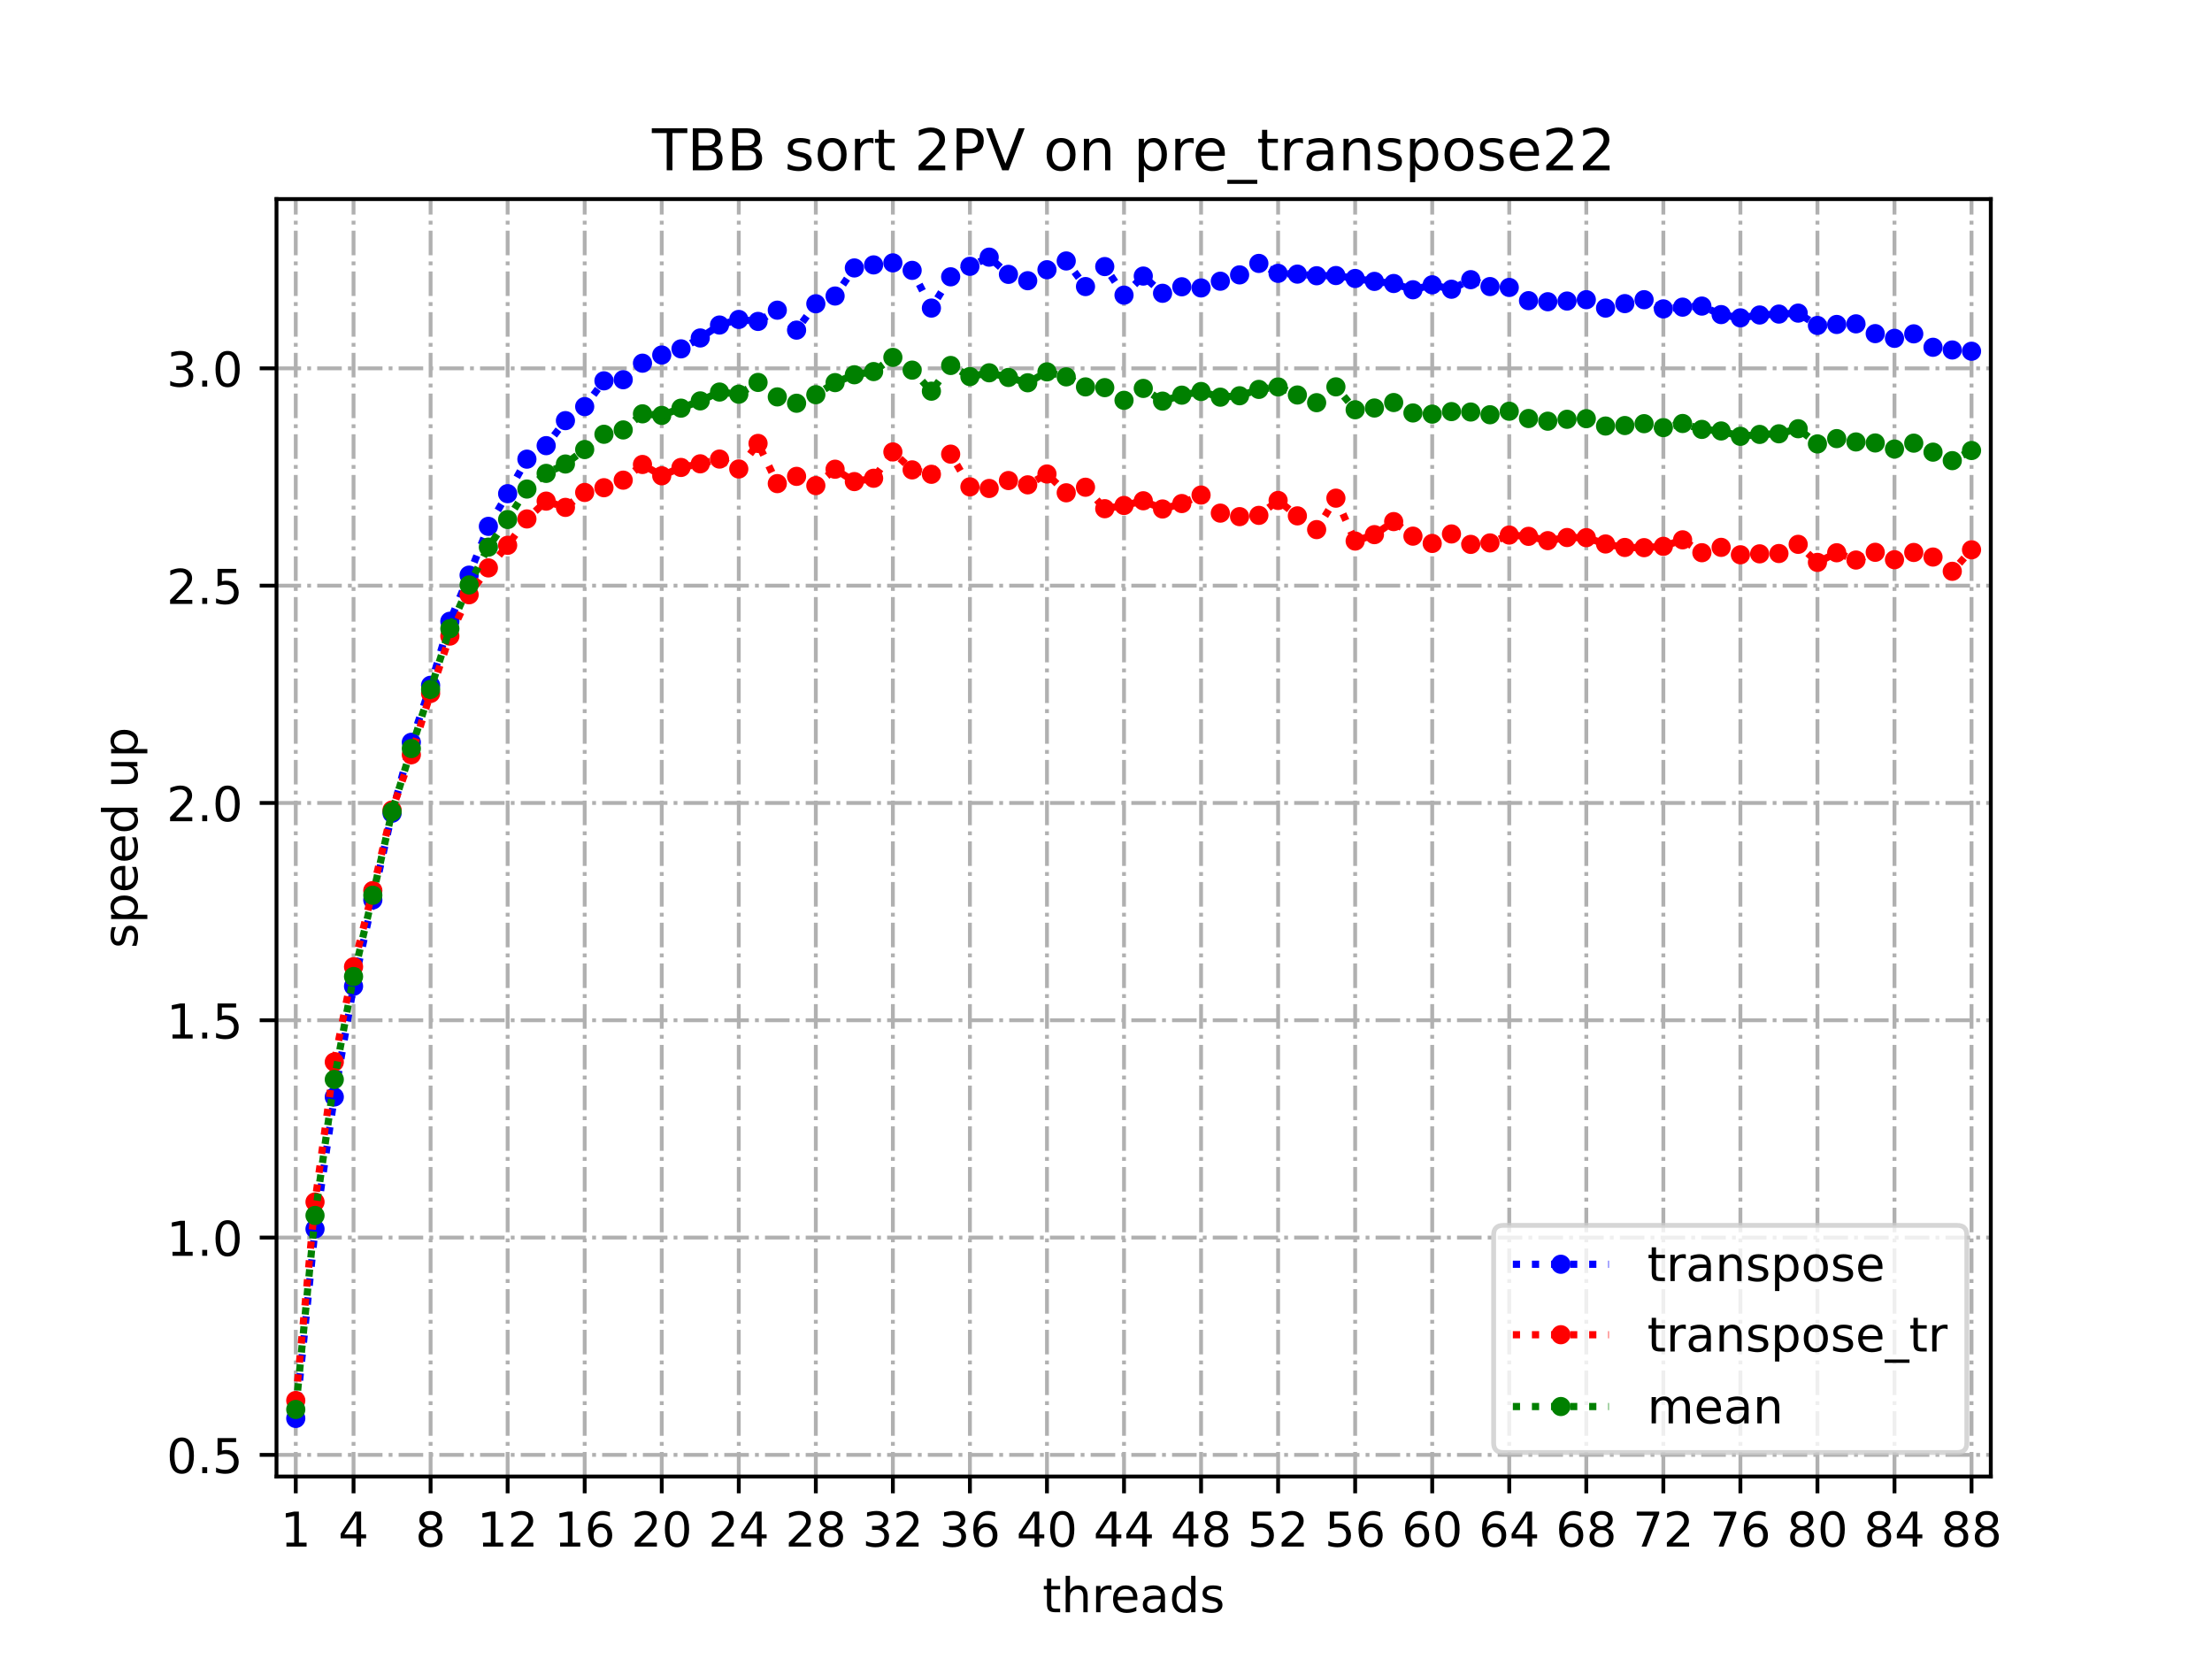 <?xml version="1.0" encoding="utf-8" standalone="no"?>
<!DOCTYPE svg PUBLIC "-//W3C//DTD SVG 1.1//EN"
  "http://www.w3.org/Graphics/SVG/1.1/DTD/svg11.dtd">
<!-- Created with matplotlib (https://matplotlib.org/) -->
<svg height="345.6pt" version="1.1" viewBox="0 0 460.8 345.6" width="460.8pt" xmlns="http://www.w3.org/2000/svg" xmlns:xlink="http://www.w3.org/1999/xlink">
 <defs>
  <style type="text/css">
*{stroke-linecap:butt;stroke-linejoin:round;}
  </style>
 </defs>
 <g id="figure_1">
  <g id="patch_1">
   <path d="M 0 345.6 
L 460.8 345.6 
L 460.8 0 
L 0 0 
z
" style="fill:#ffffff;"/>
  </g>
  <g id="axes_1">
   <g id="patch_2">
    <path d="M 57.6 307.584 
L 414.72 307.584 
L 414.72 41.472 
L 57.6 41.472 
z
" style="fill:#ffffff;"/>
   </g>
   <g id="matplotlib.axis_1">
    <g id="xtick_1">
     <g id="line2d_1">
      <path clip-path="url(#pd3a8c66bca)" d="M 61.613 307.584 
L 61.613 41.472 
" style="fill:none;stroke:#b0b0b0;stroke-dasharray:5.12,1.28,0.8,1.28;stroke-dashoffset:0;stroke-width:0.8;"/>
     </g>
     <g id="line2d_2">
      <defs>
       <path d="M 0 0 
L 0 3.5 
" id="mf7357dd5b7" style="stroke:#000000;stroke-width:0.8;"/>
      </defs>
      <g>
       <use style="stroke:#000000;stroke-width:0.8;" x="61.613" xlink:href="#mf7357dd5b7" y="307.584"/>
      </g>
     </g>
     <g id="text_1">
      <!-- 1 -->
      <defs>
       <path d="M 12.406 8.297 
L 28.516 8.297 
L 28.516 63.922 
L 10.984 60.406 
L 10.984 69.391 
L 28.422 72.906 
L 38.281 72.906 
L 38.281 8.297 
L 54.391 8.297 
L 54.391 0 
L 12.406 0 
z
" id="DejaVuSans-49"/>
      </defs>
      <g transform="translate(58.431 322.182)scale(0.1 -0.1)">
       <use xlink:href="#DejaVuSans-49"/>
      </g>
     </g>
    </g>
    <g id="xtick_2">
     <g id="line2d_3">
      <path clip-path="url(#pd3a8c66bca)" d="M 73.65 307.584 
L 73.65 41.472 
" style="fill:none;stroke:#b0b0b0;stroke-dasharray:5.12,1.28,0.8,1.28;stroke-dashoffset:0;stroke-width:0.8;"/>
     </g>
     <g id="line2d_4">
      <g>
       <use style="stroke:#000000;stroke-width:0.8;" x="73.65" xlink:href="#mf7357dd5b7" y="307.584"/>
      </g>
     </g>
     <g id="text_2">
      <!-- 4 -->
      <defs>
       <path d="M 37.797 64.312 
L 12.891 25.391 
L 37.797 25.391 
z
M 35.203 72.906 
L 47.609 72.906 
L 47.609 25.391 
L 58.016 25.391 
L 58.016 17.188 
L 47.609 17.188 
L 47.609 0 
L 37.797 0 
L 37.797 17.188 
L 4.891 17.188 
L 4.891 26.703 
z
" id="DejaVuSans-52"/>
      </defs>
      <g transform="translate(70.469 322.182)scale(0.1 -0.1)">
       <use xlink:href="#DejaVuSans-52"/>
      </g>
     </g>
    </g>
    <g id="xtick_3">
     <g id="line2d_5">
      <path clip-path="url(#pd3a8c66bca)" d="M 89.701 307.584 
L 89.701 41.472 
" style="fill:none;stroke:#b0b0b0;stroke-dasharray:5.12,1.28,0.8,1.28;stroke-dashoffset:0;stroke-width:0.8;"/>
     </g>
     <g id="line2d_6">
      <g>
       <use style="stroke:#000000;stroke-width:0.8;" x="89.701" xlink:href="#mf7357dd5b7" y="307.584"/>
      </g>
     </g>
     <g id="text_3">
      <!-- 8 -->
      <defs>
       <path d="M 31.781 34.625 
Q 24.75 34.625 20.719 30.859 
Q 16.703 27.094 16.703 20.516 
Q 16.703 13.922 20.719 10.156 
Q 24.75 6.391 31.781 6.391 
Q 38.812 6.391 42.859 10.172 
Q 46.922 13.969 46.922 20.516 
Q 46.922 27.094 42.891 30.859 
Q 38.875 34.625 31.781 34.625 
z
M 21.922 38.812 
Q 15.578 40.375 12.031 44.719 
Q 8.5 49.078 8.5 55.328 
Q 8.5 64.062 14.719 69.141 
Q 20.953 74.219 31.781 74.219 
Q 42.672 74.219 48.875 69.141 
Q 55.078 64.062 55.078 55.328 
Q 55.078 49.078 51.531 44.719 
Q 48 40.375 41.703 38.812 
Q 48.828 37.156 52.797 32.312 
Q 56.781 27.484 56.781 20.516 
Q 56.781 9.906 50.312 4.234 
Q 43.844 -1.422 31.781 -1.422 
Q 19.734 -1.422 13.25 4.234 
Q 6.781 9.906 6.781 20.516 
Q 6.781 27.484 10.781 32.312 
Q 14.797 37.156 21.922 38.812 
z
M 18.312 54.391 
Q 18.312 48.734 21.844 45.562 
Q 25.391 42.391 31.781 42.391 
Q 38.141 42.391 41.719 45.562 
Q 45.312 48.734 45.312 54.391 
Q 45.312 60.062 41.719 63.234 
Q 38.141 66.406 31.781 66.406 
Q 25.391 66.406 21.844 63.234 
Q 18.312 60.062 18.312 54.391 
z
" id="DejaVuSans-56"/>
      </defs>
      <g transform="translate(86.519 322.182)scale(0.1 -0.1)">
       <use xlink:href="#DejaVuSans-56"/>
      </g>
     </g>
    </g>
    <g id="xtick_4">
     <g id="line2d_7">
      <path clip-path="url(#pd3a8c66bca)" d="M 105.751 307.584 
L 105.751 41.472 
" style="fill:none;stroke:#b0b0b0;stroke-dasharray:5.12,1.28,0.8,1.28;stroke-dashoffset:0;stroke-width:0.8;"/>
     </g>
     <g id="line2d_8">
      <g>
       <use style="stroke:#000000;stroke-width:0.8;" x="105.751" xlink:href="#mf7357dd5b7" y="307.584"/>
      </g>
     </g>
     <g id="text_4">
      <!-- 12 -->
      <defs>
       <path d="M 19.188 8.297 
L 53.609 8.297 
L 53.609 0 
L 7.328 0 
L 7.328 8.297 
Q 12.938 14.109 22.625 23.891 
Q 32.328 33.688 34.812 36.531 
Q 39.547 41.844 41.422 45.531 
Q 43.312 49.219 43.312 52.781 
Q 43.312 58.594 39.234 62.25 
Q 35.156 65.922 28.609 65.922 
Q 23.969 65.922 18.812 64.312 
Q 13.672 62.703 7.812 59.422 
L 7.812 69.391 
Q 13.766 71.781 18.938 73 
Q 24.125 74.219 28.422 74.219 
Q 39.75 74.219 46.484 68.547 
Q 53.219 62.891 53.219 53.422 
Q 53.219 48.922 51.531 44.891 
Q 49.859 40.875 45.406 35.406 
Q 44.188 33.984 37.641 27.219 
Q 31.109 20.453 19.188 8.297 
z
" id="DejaVuSans-50"/>
      </defs>
      <g transform="translate(99.389 322.182)scale(0.1 -0.1)">
       <use xlink:href="#DejaVuSans-49"/>
       <use x="63.623" xlink:href="#DejaVuSans-50"/>
      </g>
     </g>
    </g>
    <g id="xtick_5">
     <g id="line2d_9">
      <path clip-path="url(#pd3a8c66bca)" d="M 121.801 307.584 
L 121.801 41.472 
" style="fill:none;stroke:#b0b0b0;stroke-dasharray:5.12,1.28,0.8,1.28;stroke-dashoffset:0;stroke-width:0.8;"/>
     </g>
     <g id="line2d_10">
      <g>
       <use style="stroke:#000000;stroke-width:0.8;" x="121.801" xlink:href="#mf7357dd5b7" y="307.584"/>
      </g>
     </g>
     <g id="text_5">
      <!-- 16 -->
      <defs>
       <path d="M 33.016 40.375 
Q 26.375 40.375 22.484 35.828 
Q 18.609 31.297 18.609 23.391 
Q 18.609 15.531 22.484 10.953 
Q 26.375 6.391 33.016 6.391 
Q 39.656 6.391 43.531 10.953 
Q 47.406 15.531 47.406 23.391 
Q 47.406 31.297 43.531 35.828 
Q 39.656 40.375 33.016 40.375 
z
M 52.594 71.297 
L 52.594 62.312 
Q 48.875 64.062 45.094 64.984 
Q 41.312 65.922 37.594 65.922 
Q 27.828 65.922 22.672 59.328 
Q 17.531 52.734 16.797 39.406 
Q 19.672 43.656 24.016 45.922 
Q 28.375 48.188 33.594 48.188 
Q 44.578 48.188 50.953 41.516 
Q 57.328 34.859 57.328 23.391 
Q 57.328 12.156 50.688 5.359 
Q 44.047 -1.422 33.016 -1.422 
Q 20.359 -1.422 13.672 8.266 
Q 6.984 17.969 6.984 36.375 
Q 6.984 53.656 15.188 63.938 
Q 23.391 74.219 37.203 74.219 
Q 40.922 74.219 44.703 73.484 
Q 48.484 72.75 52.594 71.297 
z
" id="DejaVuSans-54"/>
      </defs>
      <g transform="translate(115.439 322.182)scale(0.1 -0.1)">
       <use xlink:href="#DejaVuSans-49"/>
       <use x="63.623" xlink:href="#DejaVuSans-54"/>
      </g>
     </g>
    </g>
    <g id="xtick_6">
     <g id="line2d_11">
      <path clip-path="url(#pd3a8c66bca)" d="M 137.852 307.584 
L 137.852 41.472 
" style="fill:none;stroke:#b0b0b0;stroke-dasharray:5.12,1.28,0.8,1.28;stroke-dashoffset:0;stroke-width:0.8;"/>
     </g>
     <g id="line2d_12">
      <g>
       <use style="stroke:#000000;stroke-width:0.8;" x="137.852" xlink:href="#mf7357dd5b7" y="307.584"/>
      </g>
     </g>
     <g id="text_6">
      <!-- 20 -->
      <defs>
       <path d="M 31.781 66.406 
Q 24.172 66.406 20.328 58.906 
Q 16.5 51.422 16.5 36.375 
Q 16.5 21.391 20.328 13.891 
Q 24.172 6.391 31.781 6.391 
Q 39.453 6.391 43.281 13.891 
Q 47.125 21.391 47.125 36.375 
Q 47.125 51.422 43.281 58.906 
Q 39.453 66.406 31.781 66.406 
z
M 31.781 74.219 
Q 44.047 74.219 50.516 64.516 
Q 56.984 54.828 56.984 36.375 
Q 56.984 17.969 50.516 8.266 
Q 44.047 -1.422 31.781 -1.422 
Q 19.531 -1.422 13.062 8.266 
Q 6.594 17.969 6.594 36.375 
Q 6.594 54.828 13.062 64.516 
Q 19.531 74.219 31.781 74.219 
z
" id="DejaVuSans-48"/>
      </defs>
      <g transform="translate(131.489 322.182)scale(0.1 -0.1)">
       <use xlink:href="#DejaVuSans-50"/>
       <use x="63.623" xlink:href="#DejaVuSans-48"/>
      </g>
     </g>
    </g>
    <g id="xtick_7">
     <g id="line2d_13">
      <path clip-path="url(#pd3a8c66bca)" d="M 153.902 307.584 
L 153.902 41.472 
" style="fill:none;stroke:#b0b0b0;stroke-dasharray:5.12,1.28,0.8,1.28;stroke-dashoffset:0;stroke-width:0.8;"/>
     </g>
     <g id="line2d_14">
      <g>
       <use style="stroke:#000000;stroke-width:0.8;" x="153.902" xlink:href="#mf7357dd5b7" y="307.584"/>
      </g>
     </g>
     <g id="text_7">
      <!-- 24 -->
      <g transform="translate(147.54 322.182)scale(0.1 -0.1)">
       <use xlink:href="#DejaVuSans-50"/>
       <use x="63.623" xlink:href="#DejaVuSans-52"/>
      </g>
     </g>
    </g>
    <g id="xtick_8">
     <g id="line2d_15">
      <path clip-path="url(#pd3a8c66bca)" d="M 169.952 307.584 
L 169.952 41.472 
" style="fill:none;stroke:#b0b0b0;stroke-dasharray:5.12,1.28,0.8,1.28;stroke-dashoffset:0;stroke-width:0.8;"/>
     </g>
     <g id="line2d_16">
      <g>
       <use style="stroke:#000000;stroke-width:0.8;" x="169.952" xlink:href="#mf7357dd5b7" y="307.584"/>
      </g>
     </g>
     <g id="text_8">
      <!-- 28 -->
      <g transform="translate(163.59 322.182)scale(0.1 -0.1)">
       <use xlink:href="#DejaVuSans-50"/>
       <use x="63.623" xlink:href="#DejaVuSans-56"/>
      </g>
     </g>
    </g>
    <g id="xtick_9">
     <g id="line2d_17">
      <path clip-path="url(#pd3a8c66bca)" d="M 186.003 307.584 
L 186.003 41.472 
" style="fill:none;stroke:#b0b0b0;stroke-dasharray:5.12,1.28,0.8,1.28;stroke-dashoffset:0;stroke-width:0.8;"/>
     </g>
     <g id="line2d_18">
      <g>
       <use style="stroke:#000000;stroke-width:0.8;" x="186.003" xlink:href="#mf7357dd5b7" y="307.584"/>
      </g>
     </g>
     <g id="text_9">
      <!-- 32 -->
      <defs>
       <path d="M 40.578 39.312 
Q 47.656 37.797 51.625 33 
Q 55.609 28.219 55.609 21.188 
Q 55.609 10.406 48.188 4.484 
Q 40.766 -1.422 27.094 -1.422 
Q 22.516 -1.422 17.656 -0.516 
Q 12.797 0.391 7.625 2.203 
L 7.625 11.719 
Q 11.719 9.328 16.594 8.109 
Q 21.484 6.891 26.812 6.891 
Q 36.078 6.891 40.938 10.547 
Q 45.797 14.203 45.797 21.188 
Q 45.797 27.641 41.281 31.266 
Q 36.766 34.906 28.719 34.906 
L 20.219 34.906 
L 20.219 43.016 
L 29.109 43.016 
Q 36.375 43.016 40.234 45.922 
Q 44.094 48.828 44.094 54.297 
Q 44.094 59.906 40.109 62.906 
Q 36.141 65.922 28.719 65.922 
Q 24.656 65.922 20.016 65.031 
Q 15.375 64.156 9.812 62.312 
L 9.812 71.094 
Q 15.438 72.656 20.344 73.438 
Q 25.25 74.219 29.594 74.219 
Q 40.828 74.219 47.359 69.109 
Q 53.906 64.016 53.906 55.328 
Q 53.906 49.266 50.438 45.094 
Q 46.969 40.922 40.578 39.312 
z
" id="DejaVuSans-51"/>
      </defs>
      <g transform="translate(179.64 322.182)scale(0.1 -0.1)">
       <use xlink:href="#DejaVuSans-51"/>
       <use x="63.623" xlink:href="#DejaVuSans-50"/>
      </g>
     </g>
    </g>
    <g id="xtick_10">
     <g id="line2d_19">
      <path clip-path="url(#pd3a8c66bca)" d="M 202.053 307.584 
L 202.053 41.472 
" style="fill:none;stroke:#b0b0b0;stroke-dasharray:5.12,1.28,0.8,1.28;stroke-dashoffset:0;stroke-width:0.8;"/>
     </g>
     <g id="line2d_20">
      <g>
       <use style="stroke:#000000;stroke-width:0.8;" x="202.053" xlink:href="#mf7357dd5b7" y="307.584"/>
      </g>
     </g>
     <g id="text_10">
      <!-- 36 -->
      <g transform="translate(195.691 322.182)scale(0.1 -0.1)">
       <use xlink:href="#DejaVuSans-51"/>
       <use x="63.623" xlink:href="#DejaVuSans-54"/>
      </g>
     </g>
    </g>
    <g id="xtick_11">
     <g id="line2d_21">
      <path clip-path="url(#pd3a8c66bca)" d="M 218.103 307.584 
L 218.103 41.472 
" style="fill:none;stroke:#b0b0b0;stroke-dasharray:5.12,1.28,0.8,1.28;stroke-dashoffset:0;stroke-width:0.8;"/>
     </g>
     <g id="line2d_22">
      <g>
       <use style="stroke:#000000;stroke-width:0.8;" x="218.103" xlink:href="#mf7357dd5b7" y="307.584"/>
      </g>
     </g>
     <g id="text_11">
      <!-- 40 -->
      <g transform="translate(211.741 322.182)scale(0.1 -0.1)">
       <use xlink:href="#DejaVuSans-52"/>
       <use x="63.623" xlink:href="#DejaVuSans-48"/>
      </g>
     </g>
    </g>
    <g id="xtick_12">
     <g id="line2d_23">
      <path clip-path="url(#pd3a8c66bca)" d="M 234.154 307.584 
L 234.154 41.472 
" style="fill:none;stroke:#b0b0b0;stroke-dasharray:5.12,1.28,0.8,1.28;stroke-dashoffset:0;stroke-width:0.8;"/>
     </g>
     <g id="line2d_24">
      <g>
       <use style="stroke:#000000;stroke-width:0.8;" x="234.154" xlink:href="#mf7357dd5b7" y="307.584"/>
      </g>
     </g>
     <g id="text_12">
      <!-- 44 -->
      <g transform="translate(227.791 322.182)scale(0.1 -0.1)">
       <use xlink:href="#DejaVuSans-52"/>
       <use x="63.623" xlink:href="#DejaVuSans-52"/>
      </g>
     </g>
    </g>
    <g id="xtick_13">
     <g id="line2d_25">
      <path clip-path="url(#pd3a8c66bca)" d="M 250.204 307.584 
L 250.204 41.472 
" style="fill:none;stroke:#b0b0b0;stroke-dasharray:5.12,1.28,0.8,1.28;stroke-dashoffset:0;stroke-width:0.8;"/>
     </g>
     <g id="line2d_26">
      <g>
       <use style="stroke:#000000;stroke-width:0.8;" x="250.204" xlink:href="#mf7357dd5b7" y="307.584"/>
      </g>
     </g>
     <g id="text_13">
      <!-- 48 -->
      <g transform="translate(243.842 322.182)scale(0.1 -0.1)">
       <use xlink:href="#DejaVuSans-52"/>
       <use x="63.623" xlink:href="#DejaVuSans-56"/>
      </g>
     </g>
    </g>
    <g id="xtick_14">
     <g id="line2d_27">
      <path clip-path="url(#pd3a8c66bca)" d="M 266.254 307.584 
L 266.254 41.472 
" style="fill:none;stroke:#b0b0b0;stroke-dasharray:5.12,1.28,0.8,1.28;stroke-dashoffset:0;stroke-width:0.8;"/>
     </g>
     <g id="line2d_28">
      <g>
       <use style="stroke:#000000;stroke-width:0.8;" x="266.254" xlink:href="#mf7357dd5b7" y="307.584"/>
      </g>
     </g>
     <g id="text_14">
      <!-- 52 -->
      <defs>
       <path d="M 10.797 72.906 
L 49.516 72.906 
L 49.516 64.594 
L 19.828 64.594 
L 19.828 46.734 
Q 21.969 47.469 24.109 47.828 
Q 26.266 48.188 28.422 48.188 
Q 40.625 48.188 47.75 41.5 
Q 54.891 34.812 54.891 23.391 
Q 54.891 11.625 47.562 5.094 
Q 40.234 -1.422 26.906 -1.422 
Q 22.312 -1.422 17.547 -0.641 
Q 12.797 0.141 7.719 1.703 
L 7.719 11.625 
Q 12.109 9.234 16.797 8.062 
Q 21.484 6.891 26.703 6.891 
Q 35.156 6.891 40.078 11.328 
Q 45.016 15.766 45.016 23.391 
Q 45.016 31 40.078 35.438 
Q 35.156 39.891 26.703 39.891 
Q 22.75 39.891 18.812 39.016 
Q 14.891 38.141 10.797 36.281 
z
" id="DejaVuSans-53"/>
      </defs>
      <g transform="translate(259.892 322.182)scale(0.1 -0.1)">
       <use xlink:href="#DejaVuSans-53"/>
       <use x="63.623" xlink:href="#DejaVuSans-50"/>
      </g>
     </g>
    </g>
    <g id="xtick_15">
     <g id="line2d_29">
      <path clip-path="url(#pd3a8c66bca)" d="M 282.305 307.584 
L 282.305 41.472 
" style="fill:none;stroke:#b0b0b0;stroke-dasharray:5.12,1.28,0.8,1.28;stroke-dashoffset:0;stroke-width:0.8;"/>
     </g>
     <g id="line2d_30">
      <g>
       <use style="stroke:#000000;stroke-width:0.8;" x="282.305" xlink:href="#mf7357dd5b7" y="307.584"/>
      </g>
     </g>
     <g id="text_15">
      <!-- 56 -->
      <g transform="translate(275.942 322.182)scale(0.1 -0.1)">
       <use xlink:href="#DejaVuSans-53"/>
       <use x="63.623" xlink:href="#DejaVuSans-54"/>
      </g>
     </g>
    </g>
    <g id="xtick_16">
     <g id="line2d_31">
      <path clip-path="url(#pd3a8c66bca)" d="M 298.355 307.584 
L 298.355 41.472 
" style="fill:none;stroke:#b0b0b0;stroke-dasharray:5.12,1.28,0.8,1.28;stroke-dashoffset:0;stroke-width:0.8;"/>
     </g>
     <g id="line2d_32">
      <g>
       <use style="stroke:#000000;stroke-width:0.8;" x="298.355" xlink:href="#mf7357dd5b7" y="307.584"/>
      </g>
     </g>
     <g id="text_16">
      <!-- 60 -->
      <g transform="translate(291.993 322.182)scale(0.1 -0.1)">
       <use xlink:href="#DejaVuSans-54"/>
       <use x="63.623" xlink:href="#DejaVuSans-48"/>
      </g>
     </g>
    </g>
    <g id="xtick_17">
     <g id="line2d_33">
      <path clip-path="url(#pd3a8c66bca)" d="M 314.405 307.584 
L 314.405 41.472 
" style="fill:none;stroke:#b0b0b0;stroke-dasharray:5.12,1.28,0.8,1.28;stroke-dashoffset:0;stroke-width:0.8;"/>
     </g>
     <g id="line2d_34">
      <g>
       <use style="stroke:#000000;stroke-width:0.8;" x="314.405" xlink:href="#mf7357dd5b7" y="307.584"/>
      </g>
     </g>
     <g id="text_17">
      <!-- 64 -->
      <g transform="translate(308.043 322.182)scale(0.1 -0.1)">
       <use xlink:href="#DejaVuSans-54"/>
       <use x="63.623" xlink:href="#DejaVuSans-52"/>
      </g>
     </g>
    </g>
    <g id="xtick_18">
     <g id="line2d_35">
      <path clip-path="url(#pd3a8c66bca)" d="M 330.456 307.584 
L 330.456 41.472 
" style="fill:none;stroke:#b0b0b0;stroke-dasharray:5.12,1.28,0.8,1.28;stroke-dashoffset:0;stroke-width:0.8;"/>
     </g>
     <g id="line2d_36">
      <g>
       <use style="stroke:#000000;stroke-width:0.8;" x="330.456" xlink:href="#mf7357dd5b7" y="307.584"/>
      </g>
     </g>
     <g id="text_18">
      <!-- 68 -->
      <g transform="translate(324.093 322.182)scale(0.1 -0.1)">
       <use xlink:href="#DejaVuSans-54"/>
       <use x="63.623" xlink:href="#DejaVuSans-56"/>
      </g>
     </g>
    </g>
    <g id="xtick_19">
     <g id="line2d_37">
      <path clip-path="url(#pd3a8c66bca)" d="M 346.506 307.584 
L 346.506 41.472 
" style="fill:none;stroke:#b0b0b0;stroke-dasharray:5.12,1.28,0.8,1.28;stroke-dashoffset:0;stroke-width:0.8;"/>
     </g>
     <g id="line2d_38">
      <g>
       <use style="stroke:#000000;stroke-width:0.8;" x="346.506" xlink:href="#mf7357dd5b7" y="307.584"/>
      </g>
     </g>
     <g id="text_19">
      <!-- 72 -->
      <defs>
       <path d="M 8.203 72.906 
L 55.078 72.906 
L 55.078 68.703 
L 28.609 0 
L 18.312 0 
L 43.219 64.594 
L 8.203 64.594 
z
" id="DejaVuSans-55"/>
      </defs>
      <g transform="translate(340.144 322.182)scale(0.1 -0.1)">
       <use xlink:href="#DejaVuSans-55"/>
       <use x="63.623" xlink:href="#DejaVuSans-50"/>
      </g>
     </g>
    </g>
    <g id="xtick_20">
     <g id="line2d_39">
      <path clip-path="url(#pd3a8c66bca)" d="M 362.556 307.584 
L 362.556 41.472 
" style="fill:none;stroke:#b0b0b0;stroke-dasharray:5.12,1.28,0.8,1.28;stroke-dashoffset:0;stroke-width:0.8;"/>
     </g>
     <g id="line2d_40">
      <g>
       <use style="stroke:#000000;stroke-width:0.8;" x="362.556" xlink:href="#mf7357dd5b7" y="307.584"/>
      </g>
     </g>
     <g id="text_20">
      <!-- 76 -->
      <g transform="translate(356.194 322.182)scale(0.1 -0.1)">
       <use xlink:href="#DejaVuSans-55"/>
       <use x="63.623" xlink:href="#DejaVuSans-54"/>
      </g>
     </g>
    </g>
    <g id="xtick_21">
     <g id="line2d_41">
      <path clip-path="url(#pd3a8c66bca)" d="M 378.607 307.584 
L 378.607 41.472 
" style="fill:none;stroke:#b0b0b0;stroke-dasharray:5.12,1.28,0.8,1.28;stroke-dashoffset:0;stroke-width:0.8;"/>
     </g>
     <g id="line2d_42">
      <g>
       <use style="stroke:#000000;stroke-width:0.8;" x="378.607" xlink:href="#mf7357dd5b7" y="307.584"/>
      </g>
     </g>
     <g id="text_21">
      <!-- 80 -->
      <g transform="translate(372.244 322.182)scale(0.1 -0.1)">
       <use xlink:href="#DejaVuSans-56"/>
       <use x="63.623" xlink:href="#DejaVuSans-48"/>
      </g>
     </g>
    </g>
    <g id="xtick_22">
     <g id="line2d_43">
      <path clip-path="url(#pd3a8c66bca)" d="M 394.657 307.584 
L 394.657 41.472 
" style="fill:none;stroke:#b0b0b0;stroke-dasharray:5.12,1.28,0.8,1.28;stroke-dashoffset:0;stroke-width:0.8;"/>
     </g>
     <g id="line2d_44">
      <g>
       <use style="stroke:#000000;stroke-width:0.8;" x="394.657" xlink:href="#mf7357dd5b7" y="307.584"/>
      </g>
     </g>
     <g id="text_22">
      <!-- 84 -->
      <g transform="translate(388.295 322.182)scale(0.1 -0.1)">
       <use xlink:href="#DejaVuSans-56"/>
       <use x="63.623" xlink:href="#DejaVuSans-52"/>
      </g>
     </g>
    </g>
    <g id="xtick_23">
     <g id="line2d_45">
      <path clip-path="url(#pd3a8c66bca)" d="M 410.707 307.584 
L 410.707 41.472 
" style="fill:none;stroke:#b0b0b0;stroke-dasharray:5.12,1.28,0.8,1.28;stroke-dashoffset:0;stroke-width:0.8;"/>
     </g>
     <g id="line2d_46">
      <g>
       <use style="stroke:#000000;stroke-width:0.8;" x="410.707" xlink:href="#mf7357dd5b7" y="307.584"/>
      </g>
     </g>
     <g id="text_23">
      <!-- 88 -->
      <g transform="translate(404.345 322.182)scale(0.1 -0.1)">
       <use xlink:href="#DejaVuSans-56"/>
       <use x="63.623" xlink:href="#DejaVuSans-56"/>
      </g>
     </g>
    </g>
    <g id="text_24">
     <!-- threads -->
     <defs>
      <path d="M 18.312 70.219 
L 18.312 54.688 
L 36.812 54.688 
L 36.812 47.703 
L 18.312 47.703 
L 18.312 18.016 
Q 18.312 11.328 20.141 9.422 
Q 21.969 7.516 27.594 7.516 
L 36.812 7.516 
L 36.812 0 
L 27.594 0 
Q 17.188 0 13.234 3.875 
Q 9.281 7.766 9.281 18.016 
L 9.281 47.703 
L 2.688 47.703 
L 2.688 54.688 
L 9.281 54.688 
L 9.281 70.219 
z
" id="DejaVuSans-116"/>
      <path d="M 54.891 33.016 
L 54.891 0 
L 45.906 0 
L 45.906 32.719 
Q 45.906 40.484 42.875 44.328 
Q 39.844 48.188 33.797 48.188 
Q 26.516 48.188 22.312 43.547 
Q 18.109 38.922 18.109 30.906 
L 18.109 0 
L 9.078 0 
L 9.078 75.984 
L 18.109 75.984 
L 18.109 46.188 
Q 21.344 51.125 25.703 53.562 
Q 30.078 56 35.797 56 
Q 45.219 56 50.047 50.172 
Q 54.891 44.344 54.891 33.016 
z
" id="DejaVuSans-104"/>
      <path d="M 41.109 46.297 
Q 39.594 47.172 37.812 47.578 
Q 36.031 48 33.891 48 
Q 26.266 48 22.188 43.047 
Q 18.109 38.094 18.109 28.812 
L 18.109 0 
L 9.078 0 
L 9.078 54.688 
L 18.109 54.688 
L 18.109 46.188 
Q 20.953 51.172 25.484 53.578 
Q 30.031 56 36.531 56 
Q 37.453 56 38.578 55.875 
Q 39.703 55.766 41.062 55.516 
z
" id="DejaVuSans-114"/>
      <path d="M 56.203 29.594 
L 56.203 25.203 
L 14.891 25.203 
Q 15.484 15.922 20.484 11.062 
Q 25.484 6.203 34.422 6.203 
Q 39.594 6.203 44.453 7.469 
Q 49.312 8.734 54.109 11.281 
L 54.109 2.781 
Q 49.266 0.734 44.188 -0.344 
Q 39.109 -1.422 33.891 -1.422 
Q 20.797 -1.422 13.156 6.188 
Q 5.516 13.812 5.516 26.812 
Q 5.516 40.234 12.766 48.109 
Q 20.016 56 32.328 56 
Q 43.359 56 49.781 48.891 
Q 56.203 41.797 56.203 29.594 
z
M 47.219 32.234 
Q 47.125 39.594 43.094 43.984 
Q 39.062 48.391 32.422 48.391 
Q 24.906 48.391 20.391 44.141 
Q 15.875 39.891 15.188 32.172 
z
" id="DejaVuSans-101"/>
      <path d="M 34.281 27.484 
Q 23.391 27.484 19.188 25 
Q 14.984 22.516 14.984 16.5 
Q 14.984 11.719 18.141 8.906 
Q 21.297 6.109 26.703 6.109 
Q 34.188 6.109 38.703 11.406 
Q 43.219 16.703 43.219 25.484 
L 43.219 27.484 
z
M 52.203 31.203 
L 52.203 0 
L 43.219 0 
L 43.219 8.297 
Q 40.141 3.328 35.547 0.953 
Q 30.953 -1.422 24.312 -1.422 
Q 15.922 -1.422 10.953 3.297 
Q 6 8.016 6 15.922 
Q 6 25.141 12.172 29.828 
Q 18.359 34.516 30.609 34.516 
L 43.219 34.516 
L 43.219 35.406 
Q 43.219 41.609 39.141 45 
Q 35.062 48.391 27.688 48.391 
Q 23 48.391 18.547 47.266 
Q 14.109 46.141 10.016 43.891 
L 10.016 52.203 
Q 14.938 54.109 19.578 55.047 
Q 24.219 56 28.609 56 
Q 40.484 56 46.344 49.844 
Q 52.203 43.703 52.203 31.203 
z
" id="DejaVuSans-97"/>
      <path d="M 45.406 46.391 
L 45.406 75.984 
L 54.391 75.984 
L 54.391 0 
L 45.406 0 
L 45.406 8.203 
Q 42.578 3.328 38.25 0.953 
Q 33.938 -1.422 27.875 -1.422 
Q 17.969 -1.422 11.734 6.484 
Q 5.516 14.406 5.516 27.297 
Q 5.516 40.188 11.734 48.094 
Q 17.969 56 27.875 56 
Q 33.938 56 38.25 53.625 
Q 42.578 51.266 45.406 46.391 
z
M 14.797 27.297 
Q 14.797 17.391 18.875 11.75 
Q 22.953 6.109 30.078 6.109 
Q 37.203 6.109 41.297 11.75 
Q 45.406 17.391 45.406 27.297 
Q 45.406 37.203 41.297 42.844 
Q 37.203 48.484 30.078 48.484 
Q 22.953 48.484 18.875 42.844 
Q 14.797 37.203 14.797 27.297 
z
" id="DejaVuSans-100"/>
      <path d="M 44.281 53.078 
L 44.281 44.578 
Q 40.484 46.531 36.375 47.5 
Q 32.281 48.484 27.875 48.484 
Q 21.188 48.484 17.844 46.438 
Q 14.5 44.391 14.5 40.281 
Q 14.5 37.156 16.891 35.375 
Q 19.281 33.594 26.516 31.984 
L 29.594 31.297 
Q 39.156 29.25 43.188 25.516 
Q 47.219 21.781 47.219 15.094 
Q 47.219 7.469 41.188 3.016 
Q 35.156 -1.422 24.609 -1.422 
Q 20.219 -1.422 15.453 -0.562 
Q 10.688 0.297 5.422 2 
L 5.422 11.281 
Q 10.406 8.688 15.234 7.391 
Q 20.062 6.109 24.812 6.109 
Q 31.156 6.109 34.562 8.281 
Q 37.984 10.453 37.984 14.406 
Q 37.984 18.062 35.516 20.016 
Q 33.062 21.969 24.703 23.781 
L 21.578 24.516 
Q 13.234 26.266 9.516 29.906 
Q 5.812 33.547 5.812 39.891 
Q 5.812 47.609 11.281 51.797 
Q 16.75 56 26.812 56 
Q 31.781 56 36.172 55.266 
Q 40.578 54.547 44.281 53.078 
z
" id="DejaVuSans-115"/>
     </defs>
     <g transform="translate(217.169 335.861)scale(0.1 -0.1)">
      <use xlink:href="#DejaVuSans-116"/>
      <use x="39.209" xlink:href="#DejaVuSans-104"/>
      <use x="102.588" xlink:href="#DejaVuSans-114"/>
      <use x="141.451" xlink:href="#DejaVuSans-101"/>
      <use x="202.975" xlink:href="#DejaVuSans-97"/>
      <use x="264.254" xlink:href="#DejaVuSans-100"/>
      <use x="327.73" xlink:href="#DejaVuSans-115"/>
     </g>
    </g>
   </g>
   <g id="matplotlib.axis_2">
    <g id="ytick_1">
     <g id="line2d_47">
      <path clip-path="url(#pd3a8c66bca)" d="M 57.6 303.077 
L 414.72 303.077 
" style="fill:none;stroke:#b0b0b0;stroke-dasharray:5.12,1.28,0.8,1.28;stroke-dashoffset:0;stroke-width:0.8;"/>
     </g>
     <g id="line2d_48">
      <defs>
       <path d="M 0 0 
L -3.5 0 
" id="m969342ada0" style="stroke:#000000;stroke-width:0.8;"/>
      </defs>
      <g>
       <use style="stroke:#000000;stroke-width:0.8;" x="57.6" xlink:href="#m969342ada0" y="303.077"/>
      </g>
     </g>
     <g id="text_25">
      <!-- 0.5 -->
      <defs>
       <path d="M 10.688 12.406 
L 21 12.406 
L 21 0 
L 10.688 0 
z
" id="DejaVuSans-46"/>
      </defs>
      <g transform="translate(34.697 306.877)scale(0.1 -0.1)">
       <use xlink:href="#DejaVuSans-48"/>
       <use x="63.623" xlink:href="#DejaVuSans-46"/>
       <use x="95.41" xlink:href="#DejaVuSans-53"/>
      </g>
     </g>
    </g>
    <g id="ytick_2">
     <g id="line2d_49">
      <path clip-path="url(#pd3a8c66bca)" d="M 57.6 257.808 
L 414.72 257.808 
" style="fill:none;stroke:#b0b0b0;stroke-dasharray:5.12,1.28,0.8,1.28;stroke-dashoffset:0;stroke-width:0.8;"/>
     </g>
     <g id="line2d_50">
      <g>
       <use style="stroke:#000000;stroke-width:0.8;" x="57.6" xlink:href="#m969342ada0" y="257.808"/>
      </g>
     </g>
     <g id="text_26">
      <!-- 1.0 -->
      <g transform="translate(34.697 261.608)scale(0.1 -0.1)">
       <use xlink:href="#DejaVuSans-49"/>
       <use x="63.623" xlink:href="#DejaVuSans-46"/>
       <use x="95.41" xlink:href="#DejaVuSans-48"/>
      </g>
     </g>
    </g>
    <g id="ytick_3">
     <g id="line2d_51">
      <path clip-path="url(#pd3a8c66bca)" d="M 57.6 212.539 
L 414.72 212.539 
" style="fill:none;stroke:#b0b0b0;stroke-dasharray:5.12,1.28,0.8,1.28;stroke-dashoffset:0;stroke-width:0.8;"/>
     </g>
     <g id="line2d_52">
      <g>
       <use style="stroke:#000000;stroke-width:0.8;" x="57.6" xlink:href="#m969342ada0" y="212.539"/>
      </g>
     </g>
     <g id="text_27">
      <!-- 1.5 -->
      <g transform="translate(34.697 216.338)scale(0.1 -0.1)">
       <use xlink:href="#DejaVuSans-49"/>
       <use x="63.623" xlink:href="#DejaVuSans-46"/>
       <use x="95.41" xlink:href="#DejaVuSans-53"/>
      </g>
     </g>
    </g>
    <g id="ytick_4">
     <g id="line2d_53">
      <path clip-path="url(#pd3a8c66bca)" d="M 57.6 167.27 
L 414.72 167.27 
" style="fill:none;stroke:#b0b0b0;stroke-dasharray:5.12,1.28,0.8,1.28;stroke-dashoffset:0;stroke-width:0.8;"/>
     </g>
     <g id="line2d_54">
      <g>
       <use style="stroke:#000000;stroke-width:0.8;" x="57.6" xlink:href="#m969342ada0" y="167.27"/>
      </g>
     </g>
     <g id="text_28">
      <!-- 2.0 -->
      <g transform="translate(34.697 171.069)scale(0.1 -0.1)">
       <use xlink:href="#DejaVuSans-50"/>
       <use x="63.623" xlink:href="#DejaVuSans-46"/>
       <use x="95.41" xlink:href="#DejaVuSans-48"/>
      </g>
     </g>
    </g>
    <g id="ytick_5">
     <g id="line2d_55">
      <path clip-path="url(#pd3a8c66bca)" d="M 57.6 122.001 
L 414.72 122.001 
" style="fill:none;stroke:#b0b0b0;stroke-dasharray:5.12,1.28,0.8,1.28;stroke-dashoffset:0;stroke-width:0.8;"/>
     </g>
     <g id="line2d_56">
      <g>
       <use style="stroke:#000000;stroke-width:0.8;" x="57.6" xlink:href="#m969342ada0" y="122.001"/>
      </g>
     </g>
     <g id="text_29">
      <!-- 2.5 -->
      <g transform="translate(34.697 125.8)scale(0.1 -0.1)">
       <use xlink:href="#DejaVuSans-50"/>
       <use x="63.623" xlink:href="#DejaVuSans-46"/>
       <use x="95.41" xlink:href="#DejaVuSans-53"/>
      </g>
     </g>
    </g>
    <g id="ytick_6">
     <g id="line2d_57">
      <path clip-path="url(#pd3a8c66bca)" d="M 57.6 76.732 
L 414.72 76.732 
" style="fill:none;stroke:#b0b0b0;stroke-dasharray:5.12,1.28,0.8,1.28;stroke-dashoffset:0;stroke-width:0.8;"/>
     </g>
     <g id="line2d_58">
      <g>
       <use style="stroke:#000000;stroke-width:0.8;" x="57.6" xlink:href="#m969342ada0" y="76.732"/>
      </g>
     </g>
     <g id="text_30">
      <!-- 3.0 -->
      <g transform="translate(34.697 80.531)scale(0.1 -0.1)">
       <use xlink:href="#DejaVuSans-51"/>
       <use x="63.623" xlink:href="#DejaVuSans-46"/>
       <use x="95.41" xlink:href="#DejaVuSans-48"/>
      </g>
     </g>
    </g>
    <g id="text_31">
     <!-- speed up -->
     <defs>
      <path d="M 18.109 8.203 
L 18.109 -20.797 
L 9.078 -20.797 
L 9.078 54.688 
L 18.109 54.688 
L 18.109 46.391 
Q 20.953 51.266 25.266 53.625 
Q 29.594 56 35.594 56 
Q 45.562 56 51.781 48.094 
Q 58.016 40.188 58.016 27.297 
Q 58.016 14.406 51.781 6.484 
Q 45.562 -1.422 35.594 -1.422 
Q 29.594 -1.422 25.266 0.953 
Q 20.953 3.328 18.109 8.203 
z
M 48.688 27.297 
Q 48.688 37.203 44.609 42.844 
Q 40.531 48.484 33.406 48.484 
Q 26.266 48.484 22.188 42.844 
Q 18.109 37.203 18.109 27.297 
Q 18.109 17.391 22.188 11.75 
Q 26.266 6.109 33.406 6.109 
Q 40.531 6.109 44.609 11.75 
Q 48.688 17.391 48.688 27.297 
z
" id="DejaVuSans-112"/>
      <path id="DejaVuSans-32"/>
      <path d="M 8.5 21.578 
L 8.5 54.688 
L 17.484 54.688 
L 17.484 21.922 
Q 17.484 14.156 20.5 10.266 
Q 23.531 6.391 29.594 6.391 
Q 36.859 6.391 41.078 11.031 
Q 45.312 15.672 45.312 23.688 
L 45.312 54.688 
L 54.297 54.688 
L 54.297 0 
L 45.312 0 
L 45.312 8.406 
Q 42.047 3.422 37.719 1 
Q 33.406 -1.422 27.688 -1.422 
Q 18.266 -1.422 13.375 4.438 
Q 8.5 10.297 8.5 21.578 
z
M 31.109 56 
z
" id="DejaVuSans-117"/>
     </defs>
     <g transform="translate(28.617 197.566)rotate(-90)scale(0.1 -0.1)">
      <use xlink:href="#DejaVuSans-115"/>
      <use x="52.1" xlink:href="#DejaVuSans-112"/>
      <use x="115.576" xlink:href="#DejaVuSans-101"/>
      <use x="177.1" xlink:href="#DejaVuSans-101"/>
      <use x="238.623" xlink:href="#DejaVuSans-100"/>
      <use x="302.1" xlink:href="#DejaVuSans-32"/>
      <use x="333.887" xlink:href="#DejaVuSans-117"/>
      <use x="397.266" xlink:href="#DejaVuSans-112"/>
     </g>
    </g>
   </g>
   <g id="line2d_59">
    <path clip-path="url(#pd3a8c66bca)" d="M 61.613 295.488 
L 65.625 256.017 
L 69.638 228.515 
L 73.65 205.461 
L 77.663 187.469 
L 81.676 169.411 
L 85.688 154.638 
L 89.701 142.755 
L 93.713 129.422 
L 97.726 119.813 
L 101.738 109.65 
L 105.751 102.842 
L 109.764 95.651 
L 113.776 92.838 
L 117.789 87.625 
L 121.801 84.704 
L 125.814 79.335 
L 129.827 79.103 
L 133.839 75.657 
L 137.852 73.958 
L 141.864 72.674 
L 145.877 70.405 
L 149.889 67.709 
L 153.902 66.546 
L 157.915 66.958 
L 161.927 64.616 
L 165.94 68.773 
L 169.952 63.281 
L 173.965 61.667 
L 177.978 55.818 
L 181.99 55.184 
L 186.003 54.761 
L 190.015 56.321 
L 194.028 64.18 
L 198.04 57.666 
L 202.053 55.477 
L 206.066 53.568 
L 210.078 57.156 
L 214.091 58.477 
L 218.103 56.191 
L 222.116 54.363 
L 226.129 59.698 
L 230.141 55.532 
L 234.154 61.485 
L 238.166 57.51 
L 242.179 61.097 
L 246.191 59.74 
L 250.204 59.985 
L 254.217 58.582 
L 258.229 57.264 
L 262.242 54.875 
L 266.254 56.946 
L 270.267 57.105 
L 274.28 57.445 
L 278.292 57.401 
L 282.305 58.01 
L 286.317 58.619 
L 290.33 59.059 
L 294.342 60.364 
L 298.355 59.334 
L 302.368 60.253 
L 306.38 58.259 
L 310.393 59.699 
L 314.405 59.881 
L 318.418 62.637 
L 322.431 62.857 
L 326.443 62.714 
L 330.456 62.432 
L 334.468 64.18 
L 338.481 63.249 
L 342.493 62.433 
L 346.506 64.346 
L 350.519 63.986 
L 354.531 63.763 
L 358.544 65.535 
L 362.556 66.214 
L 366.569 65.62 
L 370.582 65.43 
L 374.594 65.229 
L 378.607 67.801 
L 382.619 67.591 
L 386.632 67.464 
L 390.644 69.5 
L 394.657 70.484 
L 398.67 69.547 
L 402.682 72.344 
L 406.695 72.906 
L 410.707 73.17 
" style="fill:none;stroke:#0000ff;stroke-dasharray:1.5,2.475;stroke-dashoffset:0;stroke-width:1.5;"/>
    <defs>
     <path d="M 0 1.5 
C 0.398 1.5 0.779 1.342 1.061 1.061 
C 1.342 0.779 1.5 0.398 1.5 0 
C 1.5 -0.398 1.342 -0.779 1.061 -1.061 
C 0.779 -1.342 0.398 -1.5 0 -1.5 
C -0.398 -1.5 -0.779 -1.342 -1.061 -1.061 
C -1.342 -0.779 -1.5 -0.398 -1.5 0 
C -1.5 0.398 -1.342 0.779 -1.061 1.061 
C -0.779 1.342 -0.398 1.5 0 1.5 
z
" id="m73a15b1c73" style="stroke:#0000ff;"/>
    </defs>
    <g clip-path="url(#pd3a8c66bca)">
     <use style="fill:#0000ff;stroke:#0000ff;" x="61.613" xlink:href="#m73a15b1c73" y="295.488"/>
     <use style="fill:#0000ff;stroke:#0000ff;" x="65.625" xlink:href="#m73a15b1c73" y="256.017"/>
     <use style="fill:#0000ff;stroke:#0000ff;" x="69.638" xlink:href="#m73a15b1c73" y="228.515"/>
     <use style="fill:#0000ff;stroke:#0000ff;" x="73.65" xlink:href="#m73a15b1c73" y="205.461"/>
     <use style="fill:#0000ff;stroke:#0000ff;" x="77.663" xlink:href="#m73a15b1c73" y="187.469"/>
     <use style="fill:#0000ff;stroke:#0000ff;" x="81.676" xlink:href="#m73a15b1c73" y="169.411"/>
     <use style="fill:#0000ff;stroke:#0000ff;" x="85.688" xlink:href="#m73a15b1c73" y="154.638"/>
     <use style="fill:#0000ff;stroke:#0000ff;" x="89.701" xlink:href="#m73a15b1c73" y="142.755"/>
     <use style="fill:#0000ff;stroke:#0000ff;" x="93.713" xlink:href="#m73a15b1c73" y="129.422"/>
     <use style="fill:#0000ff;stroke:#0000ff;" x="97.726" xlink:href="#m73a15b1c73" y="119.813"/>
     <use style="fill:#0000ff;stroke:#0000ff;" x="101.738" xlink:href="#m73a15b1c73" y="109.65"/>
     <use style="fill:#0000ff;stroke:#0000ff;" x="105.751" xlink:href="#m73a15b1c73" y="102.842"/>
     <use style="fill:#0000ff;stroke:#0000ff;" x="109.764" xlink:href="#m73a15b1c73" y="95.651"/>
     <use style="fill:#0000ff;stroke:#0000ff;" x="113.776" xlink:href="#m73a15b1c73" y="92.838"/>
     <use style="fill:#0000ff;stroke:#0000ff;" x="117.789" xlink:href="#m73a15b1c73" y="87.625"/>
     <use style="fill:#0000ff;stroke:#0000ff;" x="121.801" xlink:href="#m73a15b1c73" y="84.704"/>
     <use style="fill:#0000ff;stroke:#0000ff;" x="125.814" xlink:href="#m73a15b1c73" y="79.335"/>
     <use style="fill:#0000ff;stroke:#0000ff;" x="129.827" xlink:href="#m73a15b1c73" y="79.103"/>
     <use style="fill:#0000ff;stroke:#0000ff;" x="133.839" xlink:href="#m73a15b1c73" y="75.657"/>
     <use style="fill:#0000ff;stroke:#0000ff;" x="137.852" xlink:href="#m73a15b1c73" y="73.958"/>
     <use style="fill:#0000ff;stroke:#0000ff;" x="141.864" xlink:href="#m73a15b1c73" y="72.674"/>
     <use style="fill:#0000ff;stroke:#0000ff;" x="145.877" xlink:href="#m73a15b1c73" y="70.405"/>
     <use style="fill:#0000ff;stroke:#0000ff;" x="149.889" xlink:href="#m73a15b1c73" y="67.709"/>
     <use style="fill:#0000ff;stroke:#0000ff;" x="153.902" xlink:href="#m73a15b1c73" y="66.546"/>
     <use style="fill:#0000ff;stroke:#0000ff;" x="157.915" xlink:href="#m73a15b1c73" y="66.958"/>
     <use style="fill:#0000ff;stroke:#0000ff;" x="161.927" xlink:href="#m73a15b1c73" y="64.616"/>
     <use style="fill:#0000ff;stroke:#0000ff;" x="165.94" xlink:href="#m73a15b1c73" y="68.773"/>
     <use style="fill:#0000ff;stroke:#0000ff;" x="169.952" xlink:href="#m73a15b1c73" y="63.281"/>
     <use style="fill:#0000ff;stroke:#0000ff;" x="173.965" xlink:href="#m73a15b1c73" y="61.667"/>
     <use style="fill:#0000ff;stroke:#0000ff;" x="177.978" xlink:href="#m73a15b1c73" y="55.818"/>
     <use style="fill:#0000ff;stroke:#0000ff;" x="181.99" xlink:href="#m73a15b1c73" y="55.184"/>
     <use style="fill:#0000ff;stroke:#0000ff;" x="186.003" xlink:href="#m73a15b1c73" y="54.761"/>
     <use style="fill:#0000ff;stroke:#0000ff;" x="190.015" xlink:href="#m73a15b1c73" y="56.321"/>
     <use style="fill:#0000ff;stroke:#0000ff;" x="194.028" xlink:href="#m73a15b1c73" y="64.18"/>
     <use style="fill:#0000ff;stroke:#0000ff;" x="198.04" xlink:href="#m73a15b1c73" y="57.666"/>
     <use style="fill:#0000ff;stroke:#0000ff;" x="202.053" xlink:href="#m73a15b1c73" y="55.477"/>
     <use style="fill:#0000ff;stroke:#0000ff;" x="206.066" xlink:href="#m73a15b1c73" y="53.568"/>
     <use style="fill:#0000ff;stroke:#0000ff;" x="210.078" xlink:href="#m73a15b1c73" y="57.156"/>
     <use style="fill:#0000ff;stroke:#0000ff;" x="214.091" xlink:href="#m73a15b1c73" y="58.477"/>
     <use style="fill:#0000ff;stroke:#0000ff;" x="218.103" xlink:href="#m73a15b1c73" y="56.191"/>
     <use style="fill:#0000ff;stroke:#0000ff;" x="222.116" xlink:href="#m73a15b1c73" y="54.363"/>
     <use style="fill:#0000ff;stroke:#0000ff;" x="226.129" xlink:href="#m73a15b1c73" y="59.698"/>
     <use style="fill:#0000ff;stroke:#0000ff;" x="230.141" xlink:href="#m73a15b1c73" y="55.532"/>
     <use style="fill:#0000ff;stroke:#0000ff;" x="234.154" xlink:href="#m73a15b1c73" y="61.485"/>
     <use style="fill:#0000ff;stroke:#0000ff;" x="238.166" xlink:href="#m73a15b1c73" y="57.51"/>
     <use style="fill:#0000ff;stroke:#0000ff;" x="242.179" xlink:href="#m73a15b1c73" y="61.097"/>
     <use style="fill:#0000ff;stroke:#0000ff;" x="246.191" xlink:href="#m73a15b1c73" y="59.74"/>
     <use style="fill:#0000ff;stroke:#0000ff;" x="250.204" xlink:href="#m73a15b1c73" y="59.985"/>
     <use style="fill:#0000ff;stroke:#0000ff;" x="254.217" xlink:href="#m73a15b1c73" y="58.582"/>
     <use style="fill:#0000ff;stroke:#0000ff;" x="258.229" xlink:href="#m73a15b1c73" y="57.264"/>
     <use style="fill:#0000ff;stroke:#0000ff;" x="262.242" xlink:href="#m73a15b1c73" y="54.875"/>
     <use style="fill:#0000ff;stroke:#0000ff;" x="266.254" xlink:href="#m73a15b1c73" y="56.946"/>
     <use style="fill:#0000ff;stroke:#0000ff;" x="270.267" xlink:href="#m73a15b1c73" y="57.105"/>
     <use style="fill:#0000ff;stroke:#0000ff;" x="274.28" xlink:href="#m73a15b1c73" y="57.445"/>
     <use style="fill:#0000ff;stroke:#0000ff;" x="278.292" xlink:href="#m73a15b1c73" y="57.401"/>
     <use style="fill:#0000ff;stroke:#0000ff;" x="282.305" xlink:href="#m73a15b1c73" y="58.01"/>
     <use style="fill:#0000ff;stroke:#0000ff;" x="286.317" xlink:href="#m73a15b1c73" y="58.619"/>
     <use style="fill:#0000ff;stroke:#0000ff;" x="290.33" xlink:href="#m73a15b1c73" y="59.059"/>
     <use style="fill:#0000ff;stroke:#0000ff;" x="294.342" xlink:href="#m73a15b1c73" y="60.364"/>
     <use style="fill:#0000ff;stroke:#0000ff;" x="298.355" xlink:href="#m73a15b1c73" y="59.334"/>
     <use style="fill:#0000ff;stroke:#0000ff;" x="302.368" xlink:href="#m73a15b1c73" y="60.253"/>
     <use style="fill:#0000ff;stroke:#0000ff;" x="306.38" xlink:href="#m73a15b1c73" y="58.259"/>
     <use style="fill:#0000ff;stroke:#0000ff;" x="310.393" xlink:href="#m73a15b1c73" y="59.699"/>
     <use style="fill:#0000ff;stroke:#0000ff;" x="314.405" xlink:href="#m73a15b1c73" y="59.881"/>
     <use style="fill:#0000ff;stroke:#0000ff;" x="318.418" xlink:href="#m73a15b1c73" y="62.637"/>
     <use style="fill:#0000ff;stroke:#0000ff;" x="322.431" xlink:href="#m73a15b1c73" y="62.857"/>
     <use style="fill:#0000ff;stroke:#0000ff;" x="326.443" xlink:href="#m73a15b1c73" y="62.714"/>
     <use style="fill:#0000ff;stroke:#0000ff;" x="330.456" xlink:href="#m73a15b1c73" y="62.432"/>
     <use style="fill:#0000ff;stroke:#0000ff;" x="334.468" xlink:href="#m73a15b1c73" y="64.18"/>
     <use style="fill:#0000ff;stroke:#0000ff;" x="338.481" xlink:href="#m73a15b1c73" y="63.249"/>
     <use style="fill:#0000ff;stroke:#0000ff;" x="342.493" xlink:href="#m73a15b1c73" y="62.433"/>
     <use style="fill:#0000ff;stroke:#0000ff;" x="346.506" xlink:href="#m73a15b1c73" y="64.346"/>
     <use style="fill:#0000ff;stroke:#0000ff;" x="350.519" xlink:href="#m73a15b1c73" y="63.986"/>
     <use style="fill:#0000ff;stroke:#0000ff;" x="354.531" xlink:href="#m73a15b1c73" y="63.763"/>
     <use style="fill:#0000ff;stroke:#0000ff;" x="358.544" xlink:href="#m73a15b1c73" y="65.535"/>
     <use style="fill:#0000ff;stroke:#0000ff;" x="362.556" xlink:href="#m73a15b1c73" y="66.214"/>
     <use style="fill:#0000ff;stroke:#0000ff;" x="366.569" xlink:href="#m73a15b1c73" y="65.62"/>
     <use style="fill:#0000ff;stroke:#0000ff;" x="370.582" xlink:href="#m73a15b1c73" y="65.43"/>
     <use style="fill:#0000ff;stroke:#0000ff;" x="374.594" xlink:href="#m73a15b1c73" y="65.229"/>
     <use style="fill:#0000ff;stroke:#0000ff;" x="378.607" xlink:href="#m73a15b1c73" y="67.801"/>
     <use style="fill:#0000ff;stroke:#0000ff;" x="382.619" xlink:href="#m73a15b1c73" y="67.591"/>
     <use style="fill:#0000ff;stroke:#0000ff;" x="386.632" xlink:href="#m73a15b1c73" y="67.464"/>
     <use style="fill:#0000ff;stroke:#0000ff;" x="390.644" xlink:href="#m73a15b1c73" y="69.5"/>
     <use style="fill:#0000ff;stroke:#0000ff;" x="394.657" xlink:href="#m73a15b1c73" y="70.484"/>
     <use style="fill:#0000ff;stroke:#0000ff;" x="398.67" xlink:href="#m73a15b1c73" y="69.547"/>
     <use style="fill:#0000ff;stroke:#0000ff;" x="402.682" xlink:href="#m73a15b1c73" y="72.344"/>
     <use style="fill:#0000ff;stroke:#0000ff;" x="406.695" xlink:href="#m73a15b1c73" y="72.906"/>
     <use style="fill:#0000ff;stroke:#0000ff;" x="410.707" xlink:href="#m73a15b1c73" y="73.17"/>
    </g>
   </g>
   <g id="line2d_60">
    <path clip-path="url(#pd3a8c66bca)" d="M 61.613 291.754 
L 65.625 250.395 
L 69.638 221.237 
L 73.65 201.398 
L 77.663 185.526 
L 81.676 168.751 
L 85.688 157.23 
L 89.701 144.443 
L 93.713 132.511 
L 97.726 123.896 
L 101.738 118.305 
L 105.751 113.596 
L 109.764 108.105 
L 113.776 104.393 
L 117.789 105.697 
L 121.801 102.587 
L 125.814 101.6 
L 129.827 100.025 
L 133.839 96.759 
L 137.852 99.12 
L 141.864 97.379 
L 145.877 96.622 
L 149.889 95.633 
L 153.902 97.695 
L 157.915 92.373 
L 161.927 100.746 
L 165.94 99.236 
L 169.952 101.161 
L 173.965 97.747 
L 177.978 100.324 
L 181.99 99.63 
L 186.003 94.146 
L 190.015 97.886 
L 194.028 98.805 
L 198.04 94.605 
L 202.053 101.42 
L 206.066 101.755 
L 210.078 100.107 
L 214.091 101.001 
L 218.103 98.742 
L 222.116 102.659 
L 226.129 101.5 
L 230.141 105.974 
L 234.154 105.299 
L 238.166 104.32 
L 242.179 106.029 
L 246.191 104.899 
L 250.204 103.129 
L 254.217 106.894 
L 258.229 107.625 
L 262.242 107.36 
L 266.254 104.255 
L 270.267 107.464 
L 274.28 110.326 
L 278.292 103.776 
L 282.305 112.712 
L 286.317 111.375 
L 290.33 108.657 
L 294.342 111.691 
L 298.355 113.209 
L 302.368 111.233 
L 306.38 113.406 
L 310.393 113.102 
L 314.405 111.463 
L 318.418 111.728 
L 322.431 112.628 
L 326.443 111.974 
L 330.456 112.002 
L 334.468 113.321 
L 338.481 114.046 
L 342.493 114.087 
L 346.506 113.809 
L 350.519 112.456 
L 354.531 115.141 
L 358.544 114.023 
L 362.556 115.572 
L 366.569 115.376 
L 370.582 115.308 
L 374.594 113.397 
L 378.607 117.157 
L 382.619 115.151 
L 386.632 116.668 
L 390.644 115.055 
L 394.657 116.597 
L 398.67 115.089 
L 402.682 116.042 
L 406.695 119.014 
L 410.707 114.53 
" style="fill:none;stroke:#ff0000;stroke-dasharray:1.5,2.475;stroke-dashoffset:0;stroke-width:1.5;"/>
    <defs>
     <path d="M 0 1.5 
C 0.398 1.5 0.779 1.342 1.061 1.061 
C 1.342 0.779 1.5 0.398 1.5 0 
C 1.5 -0.398 1.342 -0.779 1.061 -1.061 
C 0.779 -1.342 0.398 -1.5 0 -1.5 
C -0.398 -1.5 -0.779 -1.342 -1.061 -1.061 
C -1.342 -0.779 -1.5 -0.398 -1.5 0 
C -1.5 0.398 -1.342 0.779 -1.061 1.061 
C -0.779 1.342 -0.398 1.5 0 1.5 
z
" id="m16883fd5e2" style="stroke:#ff0000;"/>
    </defs>
    <g clip-path="url(#pd3a8c66bca)">
     <use style="fill:#ff0000;stroke:#ff0000;" x="61.613" xlink:href="#m16883fd5e2" y="291.754"/>
     <use style="fill:#ff0000;stroke:#ff0000;" x="65.625" xlink:href="#m16883fd5e2" y="250.395"/>
     <use style="fill:#ff0000;stroke:#ff0000;" x="69.638" xlink:href="#m16883fd5e2" y="221.237"/>
     <use style="fill:#ff0000;stroke:#ff0000;" x="73.65" xlink:href="#m16883fd5e2" y="201.398"/>
     <use style="fill:#ff0000;stroke:#ff0000;" x="77.663" xlink:href="#m16883fd5e2" y="185.526"/>
     <use style="fill:#ff0000;stroke:#ff0000;" x="81.676" xlink:href="#m16883fd5e2" y="168.751"/>
     <use style="fill:#ff0000;stroke:#ff0000;" x="85.688" xlink:href="#m16883fd5e2" y="157.23"/>
     <use style="fill:#ff0000;stroke:#ff0000;" x="89.701" xlink:href="#m16883fd5e2" y="144.443"/>
     <use style="fill:#ff0000;stroke:#ff0000;" x="93.713" xlink:href="#m16883fd5e2" y="132.511"/>
     <use style="fill:#ff0000;stroke:#ff0000;" x="97.726" xlink:href="#m16883fd5e2" y="123.896"/>
     <use style="fill:#ff0000;stroke:#ff0000;" x="101.738" xlink:href="#m16883fd5e2" y="118.305"/>
     <use style="fill:#ff0000;stroke:#ff0000;" x="105.751" xlink:href="#m16883fd5e2" y="113.596"/>
     <use style="fill:#ff0000;stroke:#ff0000;" x="109.764" xlink:href="#m16883fd5e2" y="108.105"/>
     <use style="fill:#ff0000;stroke:#ff0000;" x="113.776" xlink:href="#m16883fd5e2" y="104.393"/>
     <use style="fill:#ff0000;stroke:#ff0000;" x="117.789" xlink:href="#m16883fd5e2" y="105.697"/>
     <use style="fill:#ff0000;stroke:#ff0000;" x="121.801" xlink:href="#m16883fd5e2" y="102.587"/>
     <use style="fill:#ff0000;stroke:#ff0000;" x="125.814" xlink:href="#m16883fd5e2" y="101.6"/>
     <use style="fill:#ff0000;stroke:#ff0000;" x="129.827" xlink:href="#m16883fd5e2" y="100.025"/>
     <use style="fill:#ff0000;stroke:#ff0000;" x="133.839" xlink:href="#m16883fd5e2" y="96.759"/>
     <use style="fill:#ff0000;stroke:#ff0000;" x="137.852" xlink:href="#m16883fd5e2" y="99.12"/>
     <use style="fill:#ff0000;stroke:#ff0000;" x="141.864" xlink:href="#m16883fd5e2" y="97.379"/>
     <use style="fill:#ff0000;stroke:#ff0000;" x="145.877" xlink:href="#m16883fd5e2" y="96.622"/>
     <use style="fill:#ff0000;stroke:#ff0000;" x="149.889" xlink:href="#m16883fd5e2" y="95.633"/>
     <use style="fill:#ff0000;stroke:#ff0000;" x="153.902" xlink:href="#m16883fd5e2" y="97.695"/>
     <use style="fill:#ff0000;stroke:#ff0000;" x="157.915" xlink:href="#m16883fd5e2" y="92.373"/>
     <use style="fill:#ff0000;stroke:#ff0000;" x="161.927" xlink:href="#m16883fd5e2" y="100.746"/>
     <use style="fill:#ff0000;stroke:#ff0000;" x="165.94" xlink:href="#m16883fd5e2" y="99.236"/>
     <use style="fill:#ff0000;stroke:#ff0000;" x="169.952" xlink:href="#m16883fd5e2" y="101.161"/>
     <use style="fill:#ff0000;stroke:#ff0000;" x="173.965" xlink:href="#m16883fd5e2" y="97.747"/>
     <use style="fill:#ff0000;stroke:#ff0000;" x="177.978" xlink:href="#m16883fd5e2" y="100.324"/>
     <use style="fill:#ff0000;stroke:#ff0000;" x="181.99" xlink:href="#m16883fd5e2" y="99.63"/>
     <use style="fill:#ff0000;stroke:#ff0000;" x="186.003" xlink:href="#m16883fd5e2" y="94.146"/>
     <use style="fill:#ff0000;stroke:#ff0000;" x="190.015" xlink:href="#m16883fd5e2" y="97.886"/>
     <use style="fill:#ff0000;stroke:#ff0000;" x="194.028" xlink:href="#m16883fd5e2" y="98.805"/>
     <use style="fill:#ff0000;stroke:#ff0000;" x="198.04" xlink:href="#m16883fd5e2" y="94.605"/>
     <use style="fill:#ff0000;stroke:#ff0000;" x="202.053" xlink:href="#m16883fd5e2" y="101.42"/>
     <use style="fill:#ff0000;stroke:#ff0000;" x="206.066" xlink:href="#m16883fd5e2" y="101.755"/>
     <use style="fill:#ff0000;stroke:#ff0000;" x="210.078" xlink:href="#m16883fd5e2" y="100.107"/>
     <use style="fill:#ff0000;stroke:#ff0000;" x="214.091" xlink:href="#m16883fd5e2" y="101.001"/>
     <use style="fill:#ff0000;stroke:#ff0000;" x="218.103" xlink:href="#m16883fd5e2" y="98.742"/>
     <use style="fill:#ff0000;stroke:#ff0000;" x="222.116" xlink:href="#m16883fd5e2" y="102.659"/>
     <use style="fill:#ff0000;stroke:#ff0000;" x="226.129" xlink:href="#m16883fd5e2" y="101.5"/>
     <use style="fill:#ff0000;stroke:#ff0000;" x="230.141" xlink:href="#m16883fd5e2" y="105.974"/>
     <use style="fill:#ff0000;stroke:#ff0000;" x="234.154" xlink:href="#m16883fd5e2" y="105.299"/>
     <use style="fill:#ff0000;stroke:#ff0000;" x="238.166" xlink:href="#m16883fd5e2" y="104.32"/>
     <use style="fill:#ff0000;stroke:#ff0000;" x="242.179" xlink:href="#m16883fd5e2" y="106.029"/>
     <use style="fill:#ff0000;stroke:#ff0000;" x="246.191" xlink:href="#m16883fd5e2" y="104.899"/>
     <use style="fill:#ff0000;stroke:#ff0000;" x="250.204" xlink:href="#m16883fd5e2" y="103.129"/>
     <use style="fill:#ff0000;stroke:#ff0000;" x="254.217" xlink:href="#m16883fd5e2" y="106.894"/>
     <use style="fill:#ff0000;stroke:#ff0000;" x="258.229" xlink:href="#m16883fd5e2" y="107.625"/>
     <use style="fill:#ff0000;stroke:#ff0000;" x="262.242" xlink:href="#m16883fd5e2" y="107.36"/>
     <use style="fill:#ff0000;stroke:#ff0000;" x="266.254" xlink:href="#m16883fd5e2" y="104.255"/>
     <use style="fill:#ff0000;stroke:#ff0000;" x="270.267" xlink:href="#m16883fd5e2" y="107.464"/>
     <use style="fill:#ff0000;stroke:#ff0000;" x="274.28" xlink:href="#m16883fd5e2" y="110.326"/>
     <use style="fill:#ff0000;stroke:#ff0000;" x="278.292" xlink:href="#m16883fd5e2" y="103.776"/>
     <use style="fill:#ff0000;stroke:#ff0000;" x="282.305" xlink:href="#m16883fd5e2" y="112.712"/>
     <use style="fill:#ff0000;stroke:#ff0000;" x="286.317" xlink:href="#m16883fd5e2" y="111.375"/>
     <use style="fill:#ff0000;stroke:#ff0000;" x="290.33" xlink:href="#m16883fd5e2" y="108.657"/>
     <use style="fill:#ff0000;stroke:#ff0000;" x="294.342" xlink:href="#m16883fd5e2" y="111.691"/>
     <use style="fill:#ff0000;stroke:#ff0000;" x="298.355" xlink:href="#m16883fd5e2" y="113.209"/>
     <use style="fill:#ff0000;stroke:#ff0000;" x="302.368" xlink:href="#m16883fd5e2" y="111.233"/>
     <use style="fill:#ff0000;stroke:#ff0000;" x="306.38" xlink:href="#m16883fd5e2" y="113.406"/>
     <use style="fill:#ff0000;stroke:#ff0000;" x="310.393" xlink:href="#m16883fd5e2" y="113.102"/>
     <use style="fill:#ff0000;stroke:#ff0000;" x="314.405" xlink:href="#m16883fd5e2" y="111.463"/>
     <use style="fill:#ff0000;stroke:#ff0000;" x="318.418" xlink:href="#m16883fd5e2" y="111.728"/>
     <use style="fill:#ff0000;stroke:#ff0000;" x="322.431" xlink:href="#m16883fd5e2" y="112.628"/>
     <use style="fill:#ff0000;stroke:#ff0000;" x="326.443" xlink:href="#m16883fd5e2" y="111.974"/>
     <use style="fill:#ff0000;stroke:#ff0000;" x="330.456" xlink:href="#m16883fd5e2" y="112.002"/>
     <use style="fill:#ff0000;stroke:#ff0000;" x="334.468" xlink:href="#m16883fd5e2" y="113.321"/>
     <use style="fill:#ff0000;stroke:#ff0000;" x="338.481" xlink:href="#m16883fd5e2" y="114.046"/>
     <use style="fill:#ff0000;stroke:#ff0000;" x="342.493" xlink:href="#m16883fd5e2" y="114.087"/>
     <use style="fill:#ff0000;stroke:#ff0000;" x="346.506" xlink:href="#m16883fd5e2" y="113.809"/>
     <use style="fill:#ff0000;stroke:#ff0000;" x="350.519" xlink:href="#m16883fd5e2" y="112.456"/>
     <use style="fill:#ff0000;stroke:#ff0000;" x="354.531" xlink:href="#m16883fd5e2" y="115.141"/>
     <use style="fill:#ff0000;stroke:#ff0000;" x="358.544" xlink:href="#m16883fd5e2" y="114.023"/>
     <use style="fill:#ff0000;stroke:#ff0000;" x="362.556" xlink:href="#m16883fd5e2" y="115.572"/>
     <use style="fill:#ff0000;stroke:#ff0000;" x="366.569" xlink:href="#m16883fd5e2" y="115.376"/>
     <use style="fill:#ff0000;stroke:#ff0000;" x="370.582" xlink:href="#m16883fd5e2" y="115.308"/>
     <use style="fill:#ff0000;stroke:#ff0000;" x="374.594" xlink:href="#m16883fd5e2" y="113.397"/>
     <use style="fill:#ff0000;stroke:#ff0000;" x="378.607" xlink:href="#m16883fd5e2" y="117.157"/>
     <use style="fill:#ff0000;stroke:#ff0000;" x="382.619" xlink:href="#m16883fd5e2" y="115.151"/>
     <use style="fill:#ff0000;stroke:#ff0000;" x="386.632" xlink:href="#m16883fd5e2" y="116.668"/>
     <use style="fill:#ff0000;stroke:#ff0000;" x="390.644" xlink:href="#m16883fd5e2" y="115.055"/>
     <use style="fill:#ff0000;stroke:#ff0000;" x="394.657" xlink:href="#m16883fd5e2" y="116.597"/>
     <use style="fill:#ff0000;stroke:#ff0000;" x="398.67" xlink:href="#m16883fd5e2" y="115.089"/>
     <use style="fill:#ff0000;stroke:#ff0000;" x="402.682" xlink:href="#m16883fd5e2" y="116.042"/>
     <use style="fill:#ff0000;stroke:#ff0000;" x="406.695" xlink:href="#m16883fd5e2" y="119.014"/>
     <use style="fill:#ff0000;stroke:#ff0000;" x="410.707" xlink:href="#m16883fd5e2" y="114.53"/>
    </g>
   </g>
   <g id="line2d_61">
    <path clip-path="url(#pd3a8c66bca)" d="M 61.613 293.621 
L 65.625 253.206 
L 69.638 224.876 
L 73.65 203.43 
L 77.663 186.498 
L 81.676 169.081 
L 85.688 155.934 
L 89.701 143.599 
L 93.713 130.966 
L 97.726 121.854 
L 101.738 113.978 
L 105.751 108.219 
L 109.764 101.878 
L 113.776 98.616 
L 117.789 96.661 
L 121.801 93.646 
L 125.814 90.468 
L 129.827 89.564 
L 133.839 86.208 
L 137.852 86.539 
L 141.864 85.027 
L 145.877 83.513 
L 149.889 81.671 
L 153.902 82.12 
L 157.915 79.666 
L 161.927 82.681 
L 165.94 84.004 
L 169.952 82.221 
L 173.965 79.707 
L 177.978 78.071 
L 181.99 77.407 
L 186.003 74.453 
L 190.015 77.104 
L 194.028 81.492 
L 198.04 76.135 
L 202.053 78.448 
L 206.066 77.661 
L 210.078 78.632 
L 214.091 79.739 
L 218.103 77.466 
L 222.116 78.511 
L 226.129 80.599 
L 230.141 80.753 
L 234.154 83.392 
L 238.166 80.915 
L 242.179 83.563 
L 246.191 82.319 
L 250.204 81.557 
L 254.217 82.738 
L 258.229 82.445 
L 262.242 81.118 
L 266.254 80.601 
L 270.267 82.285 
L 274.28 83.885 
L 278.292 80.589 
L 282.305 85.361 
L 286.317 84.997 
L 290.33 83.858 
L 294.342 86.028 
L 298.355 86.272 
L 302.368 85.743 
L 306.38 85.832 
L 310.393 86.4 
L 314.405 85.672 
L 318.418 87.183 
L 322.431 87.743 
L 326.443 87.344 
L 330.456 87.217 
L 334.468 88.751 
L 338.481 88.648 
L 342.493 88.26 
L 346.506 89.078 
L 350.519 88.221 
L 354.531 89.452 
L 358.544 89.779 
L 362.556 90.893 
L 366.569 90.498 
L 370.582 90.369 
L 374.594 89.313 
L 378.607 92.479 
L 382.619 91.371 
L 386.632 92.066 
L 390.644 92.278 
L 394.657 93.54 
L 398.67 92.318 
L 402.682 94.193 
L 406.695 95.96 
L 410.707 93.85 
" style="fill:none;stroke:#008000;stroke-dasharray:1.5,2.475;stroke-dashoffset:0;stroke-width:1.5;"/>
    <defs>
     <path d="M 0 1.5 
C 0.398 1.5 0.779 1.342 1.061 1.061 
C 1.342 0.779 1.5 0.398 1.5 0 
C 1.5 -0.398 1.342 -0.779 1.061 -1.061 
C 0.779 -1.342 0.398 -1.5 0 -1.5 
C -0.398 -1.5 -0.779 -1.342 -1.061 -1.061 
C -1.342 -0.779 -1.5 -0.398 -1.5 0 
C -1.5 0.398 -1.342 0.779 -1.061 1.061 
C -0.779 1.342 -0.398 1.5 0 1.5 
z
" id="m6e030f10b8" style="stroke:#008000;"/>
    </defs>
    <g clip-path="url(#pd3a8c66bca)">
     <use style="fill:#008000;stroke:#008000;" x="61.613" xlink:href="#m6e030f10b8" y="293.621"/>
     <use style="fill:#008000;stroke:#008000;" x="65.625" xlink:href="#m6e030f10b8" y="253.206"/>
     <use style="fill:#008000;stroke:#008000;" x="69.638" xlink:href="#m6e030f10b8" y="224.876"/>
     <use style="fill:#008000;stroke:#008000;" x="73.65" xlink:href="#m6e030f10b8" y="203.43"/>
     <use style="fill:#008000;stroke:#008000;" x="77.663" xlink:href="#m6e030f10b8" y="186.498"/>
     <use style="fill:#008000;stroke:#008000;" x="81.676" xlink:href="#m6e030f10b8" y="169.081"/>
     <use style="fill:#008000;stroke:#008000;" x="85.688" xlink:href="#m6e030f10b8" y="155.934"/>
     <use style="fill:#008000;stroke:#008000;" x="89.701" xlink:href="#m6e030f10b8" y="143.599"/>
     <use style="fill:#008000;stroke:#008000;" x="93.713" xlink:href="#m6e030f10b8" y="130.966"/>
     <use style="fill:#008000;stroke:#008000;" x="97.726" xlink:href="#m6e030f10b8" y="121.854"/>
     <use style="fill:#008000;stroke:#008000;" x="101.738" xlink:href="#m6e030f10b8" y="113.978"/>
     <use style="fill:#008000;stroke:#008000;" x="105.751" xlink:href="#m6e030f10b8" y="108.219"/>
     <use style="fill:#008000;stroke:#008000;" x="109.764" xlink:href="#m6e030f10b8" y="101.878"/>
     <use style="fill:#008000;stroke:#008000;" x="113.776" xlink:href="#m6e030f10b8" y="98.616"/>
     <use style="fill:#008000;stroke:#008000;" x="117.789" xlink:href="#m6e030f10b8" y="96.661"/>
     <use style="fill:#008000;stroke:#008000;" x="121.801" xlink:href="#m6e030f10b8" y="93.646"/>
     <use style="fill:#008000;stroke:#008000;" x="125.814" xlink:href="#m6e030f10b8" y="90.468"/>
     <use style="fill:#008000;stroke:#008000;" x="129.827" xlink:href="#m6e030f10b8" y="89.564"/>
     <use style="fill:#008000;stroke:#008000;" x="133.839" xlink:href="#m6e030f10b8" y="86.208"/>
     <use style="fill:#008000;stroke:#008000;" x="137.852" xlink:href="#m6e030f10b8" y="86.539"/>
     <use style="fill:#008000;stroke:#008000;" x="141.864" xlink:href="#m6e030f10b8" y="85.027"/>
     <use style="fill:#008000;stroke:#008000;" x="145.877" xlink:href="#m6e030f10b8" y="83.513"/>
     <use style="fill:#008000;stroke:#008000;" x="149.889" xlink:href="#m6e030f10b8" y="81.671"/>
     <use style="fill:#008000;stroke:#008000;" x="153.902" xlink:href="#m6e030f10b8" y="82.12"/>
     <use style="fill:#008000;stroke:#008000;" x="157.915" xlink:href="#m6e030f10b8" y="79.666"/>
     <use style="fill:#008000;stroke:#008000;" x="161.927" xlink:href="#m6e030f10b8" y="82.681"/>
     <use style="fill:#008000;stroke:#008000;" x="165.94" xlink:href="#m6e030f10b8" y="84.004"/>
     <use style="fill:#008000;stroke:#008000;" x="169.952" xlink:href="#m6e030f10b8" y="82.221"/>
     <use style="fill:#008000;stroke:#008000;" x="173.965" xlink:href="#m6e030f10b8" y="79.707"/>
     <use style="fill:#008000;stroke:#008000;" x="177.978" xlink:href="#m6e030f10b8" y="78.071"/>
     <use style="fill:#008000;stroke:#008000;" x="181.99" xlink:href="#m6e030f10b8" y="77.407"/>
     <use style="fill:#008000;stroke:#008000;" x="186.003" xlink:href="#m6e030f10b8" y="74.453"/>
     <use style="fill:#008000;stroke:#008000;" x="190.015" xlink:href="#m6e030f10b8" y="77.104"/>
     <use style="fill:#008000;stroke:#008000;" x="194.028" xlink:href="#m6e030f10b8" y="81.492"/>
     <use style="fill:#008000;stroke:#008000;" x="198.04" xlink:href="#m6e030f10b8" y="76.135"/>
     <use style="fill:#008000;stroke:#008000;" x="202.053" xlink:href="#m6e030f10b8" y="78.448"/>
     <use style="fill:#008000;stroke:#008000;" x="206.066" xlink:href="#m6e030f10b8" y="77.661"/>
     <use style="fill:#008000;stroke:#008000;" x="210.078" xlink:href="#m6e030f10b8" y="78.632"/>
     <use style="fill:#008000;stroke:#008000;" x="214.091" xlink:href="#m6e030f10b8" y="79.739"/>
     <use style="fill:#008000;stroke:#008000;" x="218.103" xlink:href="#m6e030f10b8" y="77.466"/>
     <use style="fill:#008000;stroke:#008000;" x="222.116" xlink:href="#m6e030f10b8" y="78.511"/>
     <use style="fill:#008000;stroke:#008000;" x="226.129" xlink:href="#m6e030f10b8" y="80.599"/>
     <use style="fill:#008000;stroke:#008000;" x="230.141" xlink:href="#m6e030f10b8" y="80.753"/>
     <use style="fill:#008000;stroke:#008000;" x="234.154" xlink:href="#m6e030f10b8" y="83.392"/>
     <use style="fill:#008000;stroke:#008000;" x="238.166" xlink:href="#m6e030f10b8" y="80.915"/>
     <use style="fill:#008000;stroke:#008000;" x="242.179" xlink:href="#m6e030f10b8" y="83.563"/>
     <use style="fill:#008000;stroke:#008000;" x="246.191" xlink:href="#m6e030f10b8" y="82.319"/>
     <use style="fill:#008000;stroke:#008000;" x="250.204" xlink:href="#m6e030f10b8" y="81.557"/>
     <use style="fill:#008000;stroke:#008000;" x="254.217" xlink:href="#m6e030f10b8" y="82.738"/>
     <use style="fill:#008000;stroke:#008000;" x="258.229" xlink:href="#m6e030f10b8" y="82.445"/>
     <use style="fill:#008000;stroke:#008000;" x="262.242" xlink:href="#m6e030f10b8" y="81.118"/>
     <use style="fill:#008000;stroke:#008000;" x="266.254" xlink:href="#m6e030f10b8" y="80.601"/>
     <use style="fill:#008000;stroke:#008000;" x="270.267" xlink:href="#m6e030f10b8" y="82.285"/>
     <use style="fill:#008000;stroke:#008000;" x="274.28" xlink:href="#m6e030f10b8" y="83.885"/>
     <use style="fill:#008000;stroke:#008000;" x="278.292" xlink:href="#m6e030f10b8" y="80.589"/>
     <use style="fill:#008000;stroke:#008000;" x="282.305" xlink:href="#m6e030f10b8" y="85.361"/>
     <use style="fill:#008000;stroke:#008000;" x="286.317" xlink:href="#m6e030f10b8" y="84.997"/>
     <use style="fill:#008000;stroke:#008000;" x="290.33" xlink:href="#m6e030f10b8" y="83.858"/>
     <use style="fill:#008000;stroke:#008000;" x="294.342" xlink:href="#m6e030f10b8" y="86.028"/>
     <use style="fill:#008000;stroke:#008000;" x="298.355" xlink:href="#m6e030f10b8" y="86.272"/>
     <use style="fill:#008000;stroke:#008000;" x="302.368" xlink:href="#m6e030f10b8" y="85.743"/>
     <use style="fill:#008000;stroke:#008000;" x="306.38" xlink:href="#m6e030f10b8" y="85.832"/>
     <use style="fill:#008000;stroke:#008000;" x="310.393" xlink:href="#m6e030f10b8" y="86.4"/>
     <use style="fill:#008000;stroke:#008000;" x="314.405" xlink:href="#m6e030f10b8" y="85.672"/>
     <use style="fill:#008000;stroke:#008000;" x="318.418" xlink:href="#m6e030f10b8" y="87.183"/>
     <use style="fill:#008000;stroke:#008000;" x="322.431" xlink:href="#m6e030f10b8" y="87.743"/>
     <use style="fill:#008000;stroke:#008000;" x="326.443" xlink:href="#m6e030f10b8" y="87.344"/>
     <use style="fill:#008000;stroke:#008000;" x="330.456" xlink:href="#m6e030f10b8" y="87.217"/>
     <use style="fill:#008000;stroke:#008000;" x="334.468" xlink:href="#m6e030f10b8" y="88.751"/>
     <use style="fill:#008000;stroke:#008000;" x="338.481" xlink:href="#m6e030f10b8" y="88.648"/>
     <use style="fill:#008000;stroke:#008000;" x="342.493" xlink:href="#m6e030f10b8" y="88.26"/>
     <use style="fill:#008000;stroke:#008000;" x="346.506" xlink:href="#m6e030f10b8" y="89.078"/>
     <use style="fill:#008000;stroke:#008000;" x="350.519" xlink:href="#m6e030f10b8" y="88.221"/>
     <use style="fill:#008000;stroke:#008000;" x="354.531" xlink:href="#m6e030f10b8" y="89.452"/>
     <use style="fill:#008000;stroke:#008000;" x="358.544" xlink:href="#m6e030f10b8" y="89.779"/>
     <use style="fill:#008000;stroke:#008000;" x="362.556" xlink:href="#m6e030f10b8" y="90.893"/>
     <use style="fill:#008000;stroke:#008000;" x="366.569" xlink:href="#m6e030f10b8" y="90.498"/>
     <use style="fill:#008000;stroke:#008000;" x="370.582" xlink:href="#m6e030f10b8" y="90.369"/>
     <use style="fill:#008000;stroke:#008000;" x="374.594" xlink:href="#m6e030f10b8" y="89.313"/>
     <use style="fill:#008000;stroke:#008000;" x="378.607" xlink:href="#m6e030f10b8" y="92.479"/>
     <use style="fill:#008000;stroke:#008000;" x="382.619" xlink:href="#m6e030f10b8" y="91.371"/>
     <use style="fill:#008000;stroke:#008000;" x="386.632" xlink:href="#m6e030f10b8" y="92.066"/>
     <use style="fill:#008000;stroke:#008000;" x="390.644" xlink:href="#m6e030f10b8" y="92.278"/>
     <use style="fill:#008000;stroke:#008000;" x="394.657" xlink:href="#m6e030f10b8" y="93.54"/>
     <use style="fill:#008000;stroke:#008000;" x="398.67" xlink:href="#m6e030f10b8" y="92.318"/>
     <use style="fill:#008000;stroke:#008000;" x="402.682" xlink:href="#m6e030f10b8" y="94.193"/>
     <use style="fill:#008000;stroke:#008000;" x="406.695" xlink:href="#m6e030f10b8" y="95.96"/>
     <use style="fill:#008000;stroke:#008000;" x="410.707" xlink:href="#m6e030f10b8" y="93.85"/>
    </g>
   </g>
   <g id="patch_3">
    <path d="M 57.6 307.584 
L 57.6 41.472 
" style="fill:none;stroke:#000000;stroke-linecap:square;stroke-linejoin:miter;stroke-width:0.8;"/>
   </g>
   <g id="patch_4">
    <path d="M 414.72 307.584 
L 414.72 41.472 
" style="fill:none;stroke:#000000;stroke-linecap:square;stroke-linejoin:miter;stroke-width:0.8;"/>
   </g>
   <g id="patch_5">
    <path d="M 57.6 307.584 
L 414.72 307.584 
" style="fill:none;stroke:#000000;stroke-linecap:square;stroke-linejoin:miter;stroke-width:0.8;"/>
   </g>
   <g id="patch_6">
    <path d="M 57.6 41.472 
L 414.72 41.472 
" style="fill:none;stroke:#000000;stroke-linecap:square;stroke-linejoin:miter;stroke-width:0.8;"/>
   </g>
   <g id="text_32">
    <!-- TBB sort 2PV on pre_transpose22 -->
    <defs>
     <path d="M -0.297 72.906 
L 61.375 72.906 
L 61.375 64.594 
L 35.5 64.594 
L 35.5 0 
L 25.594 0 
L 25.594 64.594 
L -0.297 64.594 
z
" id="DejaVuSans-84"/>
     <path d="M 19.672 34.812 
L 19.672 8.109 
L 35.5 8.109 
Q 43.453 8.109 47.281 11.406 
Q 51.125 14.703 51.125 21.484 
Q 51.125 28.328 47.281 31.562 
Q 43.453 34.812 35.5 34.812 
z
M 19.672 64.797 
L 19.672 42.828 
L 34.281 42.828 
Q 41.5 42.828 45.031 45.531 
Q 48.578 48.25 48.578 53.812 
Q 48.578 59.328 45.031 62.062 
Q 41.5 64.797 34.281 64.797 
z
M 9.812 72.906 
L 35.016 72.906 
Q 46.297 72.906 52.391 68.219 
Q 58.5 63.531 58.5 54.891 
Q 58.5 48.188 55.375 44.234 
Q 52.25 40.281 46.188 39.312 
Q 53.469 37.75 57.5 32.781 
Q 61.531 27.828 61.531 20.406 
Q 61.531 10.641 54.891 5.312 
Q 48.25 0 35.984 0 
L 9.812 0 
z
" id="DejaVuSans-66"/>
     <path d="M 30.609 48.391 
Q 23.391 48.391 19.188 42.75 
Q 14.984 37.109 14.984 27.297 
Q 14.984 17.484 19.156 11.844 
Q 23.344 6.203 30.609 6.203 
Q 37.797 6.203 41.984 11.859 
Q 46.188 17.531 46.188 27.297 
Q 46.188 37.016 41.984 42.703 
Q 37.797 48.391 30.609 48.391 
z
M 30.609 56 
Q 42.328 56 49.016 48.375 
Q 55.719 40.766 55.719 27.297 
Q 55.719 13.875 49.016 6.219 
Q 42.328 -1.422 30.609 -1.422 
Q 18.844 -1.422 12.172 6.219 
Q 5.516 13.875 5.516 27.297 
Q 5.516 40.766 12.172 48.375 
Q 18.844 56 30.609 56 
z
" id="DejaVuSans-111"/>
     <path d="M 19.672 64.797 
L 19.672 37.406 
L 32.078 37.406 
Q 38.969 37.406 42.719 40.969 
Q 46.484 44.531 46.484 51.125 
Q 46.484 57.672 42.719 61.234 
Q 38.969 64.797 32.078 64.797 
z
M 9.812 72.906 
L 32.078 72.906 
Q 44.344 72.906 50.609 67.359 
Q 56.891 61.812 56.891 51.125 
Q 56.891 40.328 50.609 34.812 
Q 44.344 29.297 32.078 29.297 
L 19.672 29.297 
L 19.672 0 
L 9.812 0 
z
" id="DejaVuSans-80"/>
     <path d="M 28.609 0 
L 0.781 72.906 
L 11.078 72.906 
L 34.188 11.531 
L 57.328 72.906 
L 67.578 72.906 
L 39.797 0 
z
" id="DejaVuSans-86"/>
     <path d="M 54.891 33.016 
L 54.891 0 
L 45.906 0 
L 45.906 32.719 
Q 45.906 40.484 42.875 44.328 
Q 39.844 48.188 33.797 48.188 
Q 26.516 48.188 22.312 43.547 
Q 18.109 38.922 18.109 30.906 
L 18.109 0 
L 9.078 0 
L 9.078 54.688 
L 18.109 54.688 
L 18.109 46.188 
Q 21.344 51.125 25.703 53.562 
Q 30.078 56 35.797 56 
Q 45.219 56 50.047 50.172 
Q 54.891 44.344 54.891 33.016 
z
" id="DejaVuSans-110"/>
     <path d="M 50.984 -16.609 
L 50.984 -23.578 
L -0.984 -23.578 
L -0.984 -16.609 
z
" id="DejaVuSans-95"/>
    </defs>
    <g transform="translate(135.817 35.472)scale(0.12 -0.12)">
     <use xlink:href="#DejaVuSans-84"/>
     <use x="61.084" xlink:href="#DejaVuSans-66"/>
     <use x="129.688" xlink:href="#DejaVuSans-66"/>
     <use x="198.291" xlink:href="#DejaVuSans-32"/>
     <use x="230.078" xlink:href="#DejaVuSans-115"/>
     <use x="282.178" xlink:href="#DejaVuSans-111"/>
     <use x="343.359" xlink:href="#DejaVuSans-114"/>
     <use x="384.473" xlink:href="#DejaVuSans-116"/>
     <use x="423.682" xlink:href="#DejaVuSans-32"/>
     <use x="455.469" xlink:href="#DejaVuSans-50"/>
     <use x="519.092" xlink:href="#DejaVuSans-80"/>
     <use x="579.395" xlink:href="#DejaVuSans-86"/>
     <use x="647.803" xlink:href="#DejaVuSans-32"/>
     <use x="679.59" xlink:href="#DejaVuSans-111"/>
     <use x="740.771" xlink:href="#DejaVuSans-110"/>
     <use x="804.15" xlink:href="#DejaVuSans-32"/>
     <use x="835.938" xlink:href="#DejaVuSans-112"/>
     <use x="899.414" xlink:href="#DejaVuSans-114"/>
     <use x="938.277" xlink:href="#DejaVuSans-101"/>
     <use x="999.801" xlink:href="#DejaVuSans-95"/>
     <use x="1049.801" xlink:href="#DejaVuSans-116"/>
     <use x="1089.01" xlink:href="#DejaVuSans-114"/>
     <use x="1130.123" xlink:href="#DejaVuSans-97"/>
     <use x="1191.402" xlink:href="#DejaVuSans-110"/>
     <use x="1254.781" xlink:href="#DejaVuSans-115"/>
     <use x="1306.881" xlink:href="#DejaVuSans-112"/>
     <use x="1370.357" xlink:href="#DejaVuSans-111"/>
     <use x="1431.539" xlink:href="#DejaVuSans-115"/>
     <use x="1483.639" xlink:href="#DejaVuSans-101"/>
     <use x="1545.162" xlink:href="#DejaVuSans-50"/>
     <use x="1608.785" xlink:href="#DejaVuSans-50"/>
    </g>
   </g>
   <g id="legend_1">
    <g id="patch_7">
     <path d="M 313.153 302.584 
L 407.72 302.584 
Q 409.72 302.584 409.72 300.584 
L 409.72 257.272 
Q 409.72 255.272 407.72 255.272 
L 313.153 255.272 
Q 311.153 255.272 311.153 257.272 
L 311.153 300.584 
Q 311.153 302.584 313.153 302.584 
z
" style="fill:#ffffff;opacity:0.8;stroke:#cccccc;stroke-linejoin:miter;"/>
    </g>
    <g id="line2d_62">
     <path d="M 315.153 263.37 
L 335.153 263.37 
" style="fill:none;stroke:#0000ff;stroke-dasharray:1.5,2.475;stroke-dashoffset:0;stroke-width:1.5;"/>
    </g>
    <g id="line2d_63">
     <g>
      <use style="fill:#0000ff;stroke:#0000ff;" x="325.153" xlink:href="#m73a15b1c73" y="263.37"/>
     </g>
    </g>
    <g id="text_33">
     <!-- transpose -->
     <g transform="translate(343.153 266.87)scale(0.1 -0.1)">
      <use xlink:href="#DejaVuSans-116"/>
      <use x="39.209" xlink:href="#DejaVuSans-114"/>
      <use x="80.322" xlink:href="#DejaVuSans-97"/>
      <use x="141.602" xlink:href="#DejaVuSans-110"/>
      <use x="204.98" xlink:href="#DejaVuSans-115"/>
      <use x="257.08" xlink:href="#DejaVuSans-112"/>
      <use x="320.557" xlink:href="#DejaVuSans-111"/>
      <use x="381.738" xlink:href="#DejaVuSans-115"/>
      <use x="433.838" xlink:href="#DejaVuSans-101"/>
     </g>
    </g>
    <g id="line2d_64">
     <path d="M 315.153 278.048 
L 335.153 278.048 
" style="fill:none;stroke:#ff0000;stroke-dasharray:1.5,2.475;stroke-dashoffset:0;stroke-width:1.5;"/>
    </g>
    <g id="line2d_65">
     <g>
      <use style="fill:#ff0000;stroke:#ff0000;" x="325.153" xlink:href="#m16883fd5e2" y="278.048"/>
     </g>
    </g>
    <g id="text_34">
     <!-- transpose_tr -->
     <g transform="translate(343.153 281.548)scale(0.1 -0.1)">
      <use xlink:href="#DejaVuSans-116"/>
      <use x="39.209" xlink:href="#DejaVuSans-114"/>
      <use x="80.322" xlink:href="#DejaVuSans-97"/>
      <use x="141.602" xlink:href="#DejaVuSans-110"/>
      <use x="204.98" xlink:href="#DejaVuSans-115"/>
      <use x="257.08" xlink:href="#DejaVuSans-112"/>
      <use x="320.557" xlink:href="#DejaVuSans-111"/>
      <use x="381.738" xlink:href="#DejaVuSans-115"/>
      <use x="433.838" xlink:href="#DejaVuSans-101"/>
      <use x="495.361" xlink:href="#DejaVuSans-95"/>
      <use x="545.361" xlink:href="#DejaVuSans-116"/>
      <use x="584.57" xlink:href="#DejaVuSans-114"/>
     </g>
    </g>
    <g id="line2d_66">
     <path d="M 315.153 293.004 
L 335.153 293.004 
" style="fill:none;stroke:#008000;stroke-dasharray:1.5,2.475;stroke-dashoffset:0;stroke-width:1.5;"/>
    </g>
    <g id="line2d_67">
     <g>
      <use style="fill:#008000;stroke:#008000;" x="325.153" xlink:href="#m6e030f10b8" y="293.004"/>
     </g>
    </g>
    <g id="text_35">
     <!-- mean -->
     <defs>
      <path d="M 52 44.188 
Q 55.375 50.25 60.062 53.125 
Q 64.75 56 71.094 56 
Q 79.641 56 84.281 50.016 
Q 88.922 44.047 88.922 33.016 
L 88.922 0 
L 79.891 0 
L 79.891 32.719 
Q 79.891 40.578 77.094 44.375 
Q 74.312 48.188 68.609 48.188 
Q 61.625 48.188 57.562 43.547 
Q 53.516 38.922 53.516 30.906 
L 53.516 0 
L 44.484 0 
L 44.484 32.719 
Q 44.484 40.625 41.703 44.406 
Q 38.922 48.188 33.109 48.188 
Q 26.219 48.188 22.156 43.531 
Q 18.109 38.875 18.109 30.906 
L 18.109 0 
L 9.078 0 
L 9.078 54.688 
L 18.109 54.688 
L 18.109 46.188 
Q 21.188 51.219 25.484 53.609 
Q 29.781 56 35.688 56 
Q 41.656 56 45.828 52.969 
Q 50 49.953 52 44.188 
z
" id="DejaVuSans-109"/>
     </defs>
     <g transform="translate(343.153 296.504)scale(0.1 -0.1)">
      <use xlink:href="#DejaVuSans-109"/>
      <use x="97.412" xlink:href="#DejaVuSans-101"/>
      <use x="158.936" xlink:href="#DejaVuSans-97"/>
      <use x="220.215" xlink:href="#DejaVuSans-110"/>
     </g>
    </g>
   </g>
  </g>
 </g>
 <defs>
  <clipPath id="pd3a8c66bca">
   <rect height="266.112" width="357.12" x="57.6" y="41.472"/>
  </clipPath>
 </defs>
</svg>
